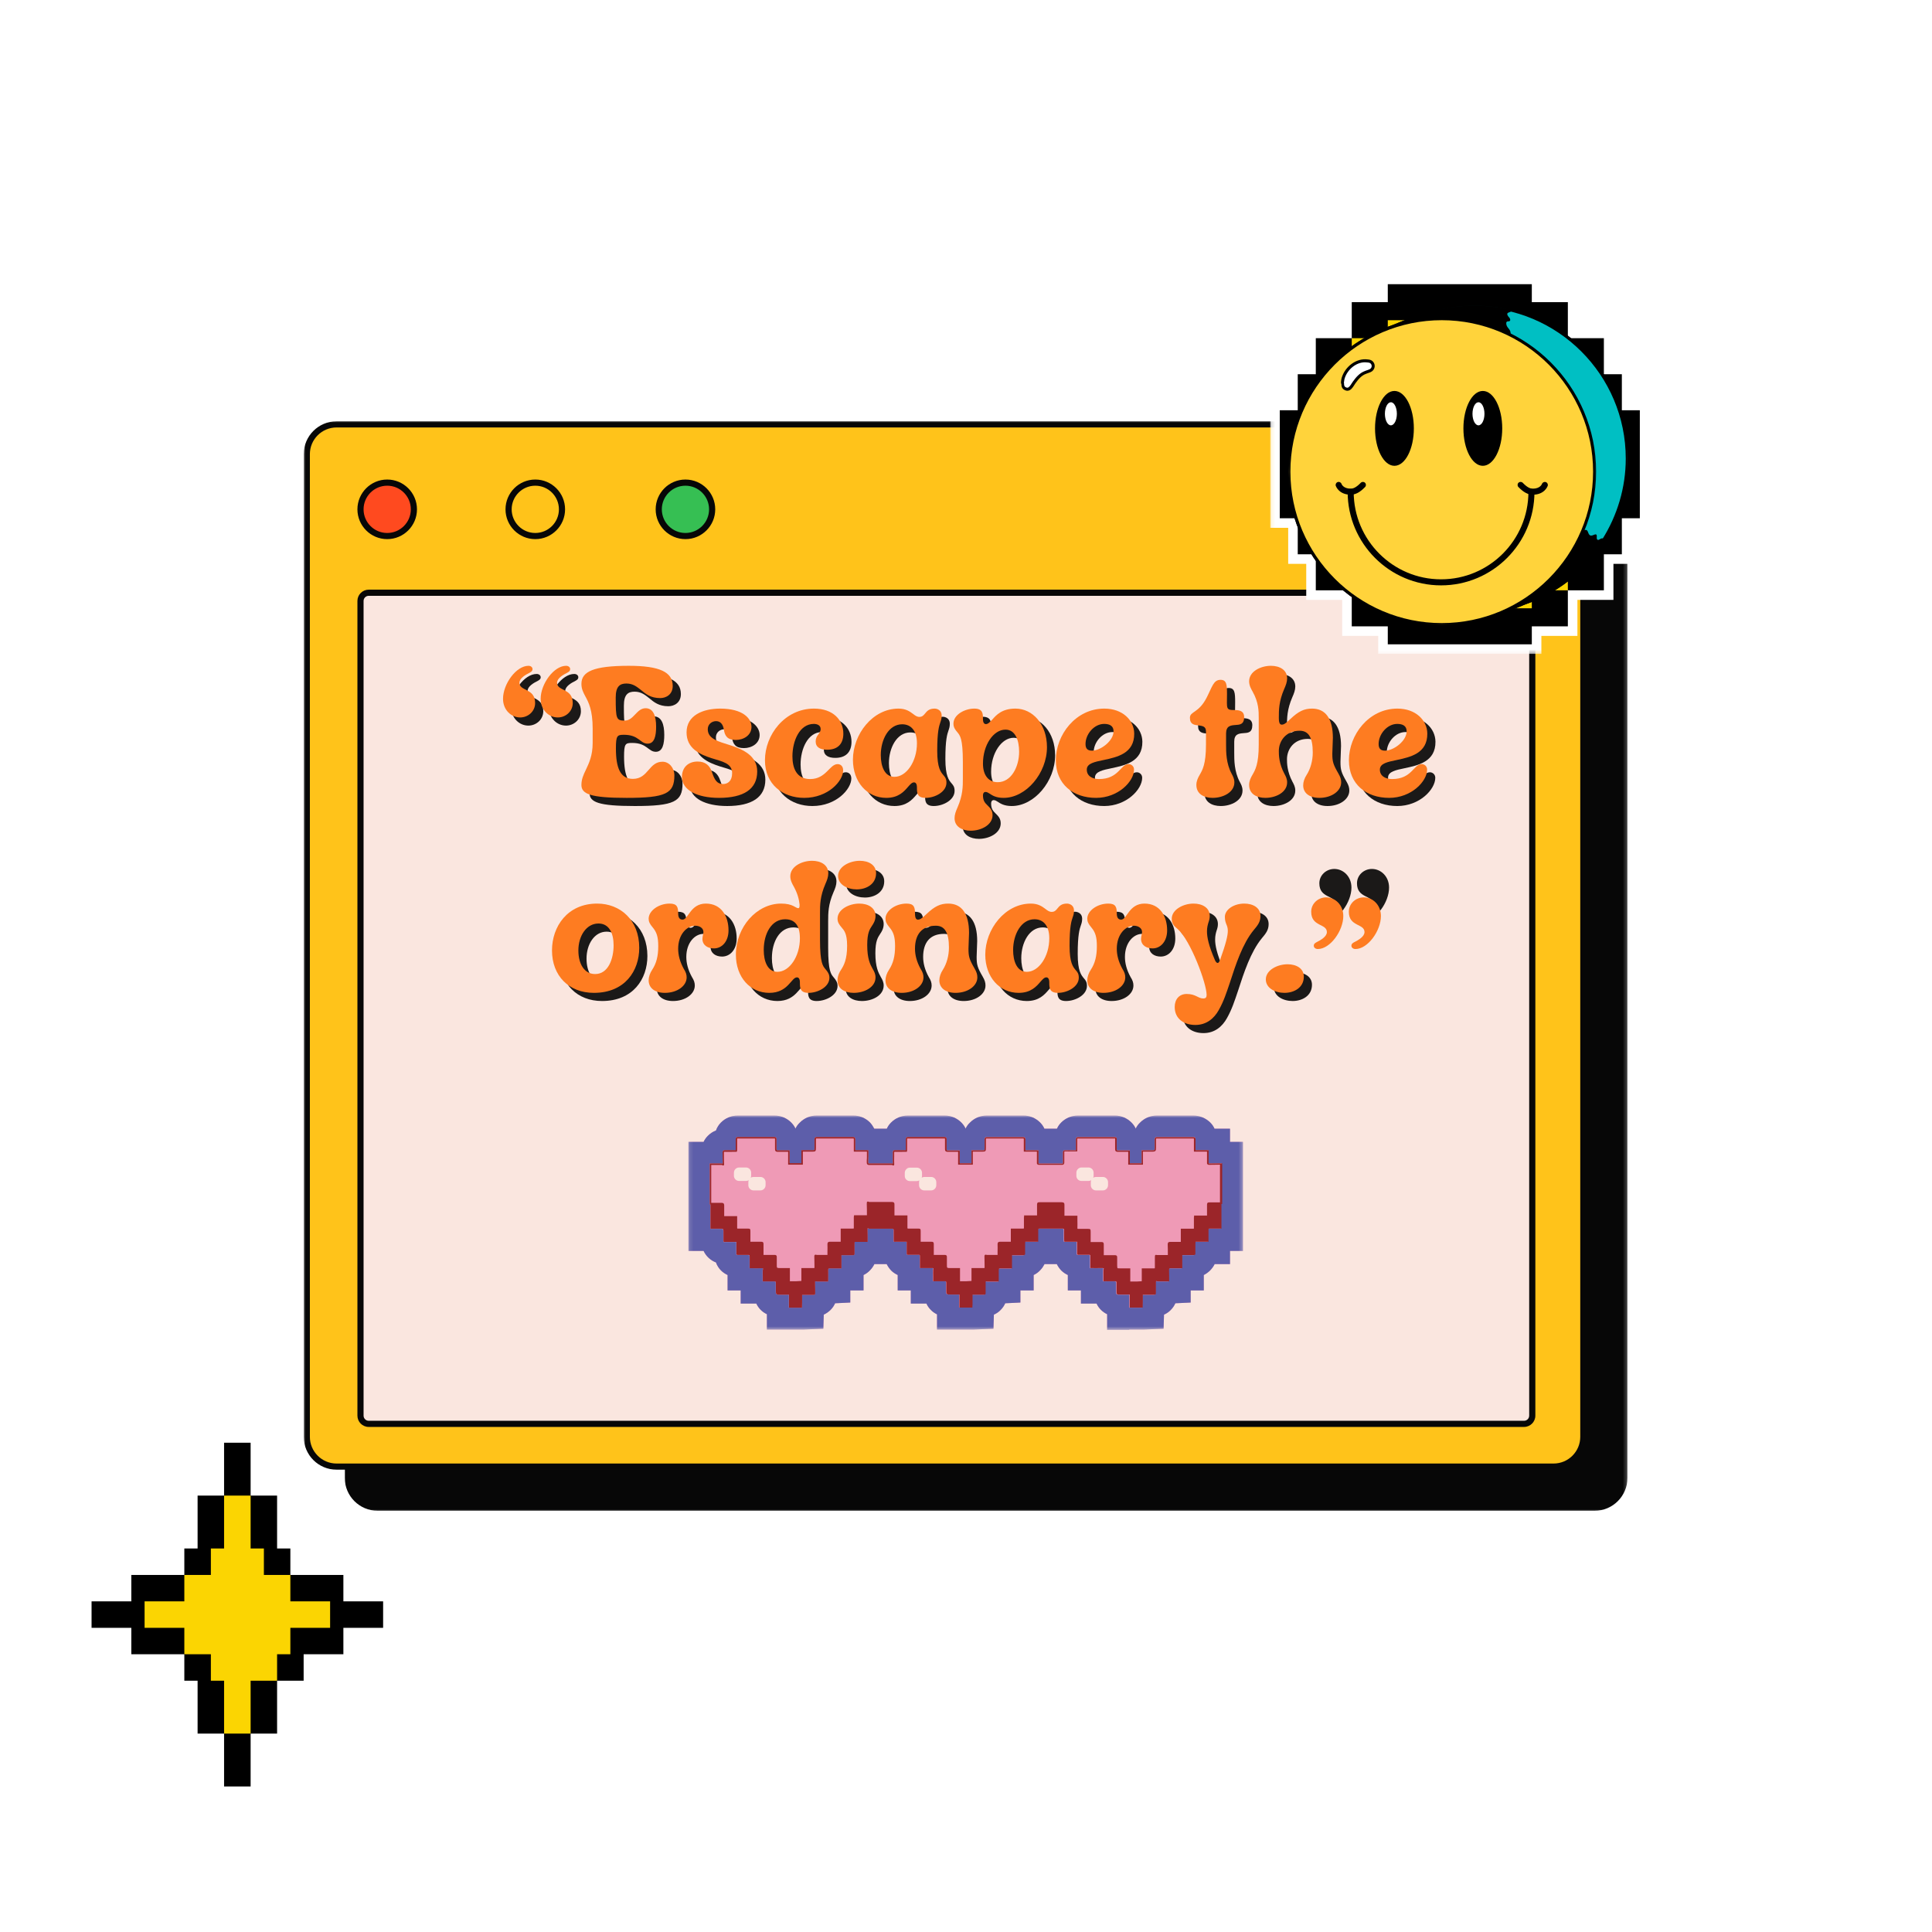 <svg width="528" height="528" viewBox="0 0 528 528" fill="none" xmlns="http://www.w3.org/2000/svg">
<path d="M580.8 -52.8H-52.8V580.8H580.8V-52.8Z" fill="white"/>
<path d="M580.8 -52.8H-52.8V580.8H580.8V-52.8Z" fill="white"/>
<path d="M580.8 -52.8H-52.8V580.8H580.8V-52.8Z" fill="white"/>
<mask id="mask0_0_1" style="mask-type:luminance" maskUnits="userSpaceOnUse" x="93" y="125" width="352" height="289">
<path d="M93.866 125.807H444.784V413.129H93.866V125.807Z" fill="white"/>
</mask>
<g mask="url(#mask0_0_1)">
<path d="M94.223 403.901V135.341C94.223 130.391 98.251 126.363 103.198 126.363H435.798C440.746 126.363 444.771 130.391 444.771 135.341V403.901C444.771 408.851 440.746 412.882 435.798 412.882H103.198C98.251 412.882 94.223 408.851 94.223 403.901Z" fill="#070707"/>
</g>
<path d="M424.579 400.815H91.98C87.503 400.815 83.847 397.153 83.847 392.675V124.117C83.847 119.638 87.503 115.979 91.98 115.979H424.579C429.056 115.979 432.712 119.643 432.712 124.117V392.675C432.712 397.153 429.056 400.815 424.579 400.815Z" fill="#FFC31A"/>
<path d="M416.516 389.128H100.765C99.53 389.128 98.522 388.117 98.522 386.882V164.236C98.522 163.001 99.53 161.993 100.765 161.993H416.516C417.748 161.993 418.759 163.001 418.759 164.236V386.882C418.759 388.117 417.748 389.128 416.516 389.128Z" fill="#FAE6DF"/>
<path d="M113.114 139.193C113.114 143.229 109.845 146.494 105.817 146.494C101.791 146.494 98.522 143.222 98.522 139.193C98.522 135.162 101.791 131.891 105.817 131.891C109.845 131.891 113.114 135.162 113.114 139.193Z" fill="#FF4A1F"/>
<path d="M153.59 139.193C153.59 143.229 150.318 146.494 146.293 146.494C142.265 146.494 138.995 143.222 138.995 139.193C138.995 135.162 142.265 131.891 146.293 131.891C150.318 131.891 153.59 135.162 153.59 139.193Z" fill="#FFC31A"/>
<path d="M194.619 139.193C194.619 143.229 191.349 146.494 187.321 146.494C183.295 146.494 180.023 143.222 180.023 139.193C180.023 135.162 183.295 131.891 187.321 131.891C191.349 131.891 194.619 135.162 194.619 139.193Z" fill="#36BF53"/>
<mask id="mask1_0_1" style="mask-type:luminance" maskUnits="userSpaceOnUse" x="83" y="114" width="352" height="289">
<path d="M83.007 114.907H434.133V402.193H83.007V114.907Z" fill="white"/>
</mask>
<g mask="url(#mask1_0_1)">
<path d="M424.58 401.655H91.98C87.032 401.655 83.007 397.627 83.007 392.675V124.117C83.007 119.167 87.032 115.136 91.98 115.136H424.58C429.527 115.136 433.555 119.167 433.555 124.117V392.675C433.555 397.627 429.527 401.655 424.58 401.655ZM91.98 116.819C87.959 116.819 84.687 120.091 84.687 124.117V392.675C84.687 396.7 87.959 399.972 91.98 399.972H424.58C428.603 399.972 431.872 396.7 431.872 392.675V124.117C431.872 120.091 428.603 116.819 424.58 116.819H91.98ZM416.516 389.97H100.765C99.064 389.97 97.679 388.583 97.679 386.882V164.236C97.679 162.535 99.064 161.15 100.765 161.15H416.516C418.214 161.15 419.599 162.535 419.599 164.236V386.882C419.599 388.583 418.214 389.97 416.516 389.97ZM100.765 162.833C99.991 162.833 99.362 163.462 99.362 164.236V386.882C99.362 387.658 99.991 388.287 100.765 388.287H416.516C417.29 388.287 417.916 387.658 417.916 386.882V164.236C417.916 163.462 417.29 162.833 416.516 162.833H100.765ZM105.817 147.341C101.33 147.341 97.679 143.688 97.679 139.198C97.679 134.707 101.33 131.053 105.817 131.053C110.306 131.053 113.957 134.707 113.957 139.198C113.957 143.688 110.306 147.341 105.817 147.341ZM105.817 132.738C102.257 132.738 99.362 135.634 99.362 139.198C99.362 142.763 102.257 145.658 105.817 145.658C109.379 145.658 112.274 142.763 112.274 139.198C112.274 135.634 109.379 132.738 105.817 132.738ZM146.292 147.341C141.803 147.341 138.152 143.688 138.152 139.198C138.152 134.707 141.803 131.053 146.292 131.053C150.779 131.053 154.43 134.707 154.43 139.198C154.43 143.688 150.779 147.341 146.292 147.341ZM146.292 132.738C142.73 132.738 139.835 135.634 139.835 139.198C139.835 142.763 142.73 145.658 146.292 145.658C149.852 145.658 152.747 142.763 152.747 139.198C152.747 135.634 149.852 132.738 146.292 132.738ZM187.326 147.341C182.839 147.341 179.188 143.688 179.188 139.198C179.188 134.707 182.839 131.053 187.326 131.053C191.815 131.053 195.467 134.707 195.467 139.198C195.467 143.688 191.815 147.341 187.326 147.341ZM187.326 132.738C183.766 132.738 180.871 135.634 180.871 139.198C180.871 142.763 183.766 145.658 187.326 145.658C190.888 145.658 193.783 142.763 193.783 139.198C193.783 135.634 190.888 132.738 187.326 132.738Z" fill="#070707"/>
</g>
<mask id="mask2_0_1" style="mask-type:luminance" maskUnits="userSpaceOnUse" x="188" y="304" width="152" height="60">
<path d="M188.136 304.809H339.691V363.476H188.136V304.809Z" fill="white"/>
</mask>
<g mask="url(#mask2_0_1)">
<path d="M336.149 312.069V308.471H331.923C331.64 307.824 331.238 307.259 330.754 306.775C329.506 305.561 327.856 304.873 326.125 304.873H316.184C314.452 304.873 312.762 305.561 311.555 306.813C311.071 307.259 310.669 307.824 310.386 308.433C310.106 307.824 309.701 307.259 309.22 306.775C308.01 305.561 306.36 304.873 304.67 304.873H294.607C292.875 304.873 291.225 305.561 290.018 306.775C289.534 307.259 289.132 307.824 288.852 308.471H285.43C285.147 307.824 284.745 307.259 284.261 306.775C283.013 305.52 281.323 304.835 279.591 304.873H269.691C267.96 304.873 266.269 305.561 265.062 306.813C264.578 307.259 264.176 307.824 263.893 308.433C263.611 307.824 263.208 307.259 262.727 306.775C261.517 305.561 259.867 304.873 258.177 304.873H248.114C246.382 304.873 244.732 305.561 243.525 306.775C243.042 307.259 242.639 307.824 242.357 308.471H238.937C238.614 307.865 238.252 307.3 237.768 306.775C236.52 305.52 234.83 304.835 233.098 304.873H223.196C221.467 304.873 219.776 305.561 218.567 306.813C218.085 307.259 217.683 307.824 217.4 308.433C217.118 307.824 216.715 307.259 216.232 306.775C215.025 305.561 213.375 304.873 211.643 304.873H201.621C199.889 304.873 198.239 305.561 197.033 306.775C196.429 307.381 195.945 308.148 195.663 308.957C194.817 309.281 194.094 309.765 193.45 310.411C192.966 310.898 192.564 311.463 192.281 312.069H188.136V341.863H192.281C192.966 343.317 194.173 344.45 195.663 345.016C195.945 345.825 196.429 346.592 197.033 347.2C197.554 347.725 198.158 348.13 198.843 348.453V352.657H202.426V356.255H206.693C207.297 357.548 208.302 358.559 209.591 359.165V363.369H219.412L225.009 363.127L225.128 359.285C225.813 358.962 226.458 358.519 227.02 357.951C227.545 357.426 227.947 356.82 228.23 356.173L232.375 355.972V352.657H235.998V348.453C236.681 348.13 237.284 347.684 237.809 347.119C238.293 346.632 238.654 346.067 238.975 345.461H242.318C242.639 346.108 243.042 346.673 243.525 347.2C244.047 347.725 244.651 348.13 245.336 348.453V352.657H248.918V356.255H253.186C253.469 356.902 253.871 357.467 254.352 357.951C254.836 358.478 255.439 358.883 256.084 359.206V363.369H265.907L271.501 363.127L271.621 359.285C272.347 358.962 272.991 358.519 273.513 357.951C274.038 357.426 274.44 356.82 274.723 356.173L278.868 355.972V352.657H282.491V348.453C283.174 348.13 283.78 347.684 284.302 347.119C284.786 346.632 285.147 346.067 285.47 345.461H288.811C289.132 346.108 289.534 346.673 290.018 347.2C290.54 347.725 291.146 348.13 291.829 348.453V352.657H295.411V356.255H299.679C300.282 357.548 301.288 358.559 302.576 359.165V363.451H308.616V363.369H312.4L317.994 363.127L318.114 359.285C318.84 358.962 319.484 358.519 320.006 357.951C320.53 357.426 320.933 356.82 321.215 356.173L325.401 355.972V352.657H328.984V348.453C330.273 347.806 331.319 346.755 331.963 345.461H336.149V341.863H339.691V312.069H336.149ZM315.782 350.353C315.782 350.312 315.782 350.312 315.782 350.353ZM315.782 350.717C315.782 350.676 315.782 350.635 315.782 350.594C315.782 350.635 315.782 350.676 315.782 350.757V350.717ZM315.782 350.554C315.782 350.513 315.782 350.513 315.782 350.472C315.782 350.472 315.782 350.513 315.782 350.554ZM315.782 350.312V350.271C315.782 350.312 315.782 350.312 315.782 350.312Z" fill="#EF9AB6"/>
<path d="M336.149 312.069V308.471H331.923C331.64 307.824 331.238 307.259 330.754 306.775C329.506 305.561 327.856 304.873 326.125 304.873H316.184C314.452 304.873 312.762 305.561 311.555 306.813C311.071 307.259 310.669 307.824 310.386 308.433C310.106 307.824 309.701 307.259 309.22 306.775C308.01 305.561 306.36 304.873 304.67 304.873H294.607C292.875 304.873 291.225 305.561 290.018 306.775C289.534 307.259 289.132 307.824 288.852 308.471H285.43C285.147 307.824 284.745 307.259 284.261 306.775C283.013 305.52 281.323 304.835 279.591 304.873H269.691C267.96 304.873 266.269 305.561 265.062 306.813C264.578 307.259 264.176 307.824 263.893 308.433C263.611 307.824 263.208 307.259 262.727 306.775C261.517 305.561 259.867 304.873 258.177 304.873H248.114C246.382 304.873 244.732 305.561 243.525 306.775C243.042 307.259 242.639 307.824 242.357 308.471H238.937C238.614 307.865 238.252 307.3 237.768 306.775C236.52 305.52 234.83 304.835 233.098 304.873H223.196C221.467 304.873 219.776 305.561 218.567 306.813C218.085 307.259 217.683 307.824 217.4 308.433C217.118 307.824 216.715 307.259 216.232 306.775C215.025 305.561 213.375 304.873 211.643 304.873H201.621C199.889 304.873 198.239 305.561 197.033 306.775C196.429 307.381 195.945 308.148 195.663 308.957C194.817 309.281 194.094 309.765 193.45 310.411C192.966 310.898 192.564 311.463 192.281 312.069H188.136V341.863H192.281C192.966 343.317 194.173 344.45 195.663 345.016C195.945 345.825 196.429 346.592 197.033 347.2C197.554 347.725 198.158 348.13 198.843 348.453V352.657H202.426V356.255H206.693C207.297 357.548 208.302 358.559 209.591 359.165V363.369H219.412L225.009 363.127L225.128 359.285C225.813 358.962 226.458 358.519 227.02 357.951C227.545 357.426 227.947 356.82 228.23 356.173L232.375 355.972V352.657H235.998V348.453C236.681 348.13 237.284 347.684 237.809 347.119C238.293 346.632 238.654 346.067 238.975 345.461H242.318C242.639 346.108 243.042 346.673 243.525 347.2C244.047 347.725 244.651 348.13 245.336 348.453V352.657H248.918V356.255H253.186C253.469 356.902 253.871 357.467 254.352 357.951C254.836 358.478 255.439 358.883 256.084 359.206V363.369H265.907L271.501 363.127L271.621 359.285C272.347 358.962 272.991 358.519 273.513 357.951C274.038 357.426 274.44 356.82 274.723 356.173L278.868 355.972V352.657H282.491V348.453C283.174 348.13 283.78 347.684 284.302 347.119C284.786 346.632 285.147 346.067 285.47 345.461H288.811C289.132 346.108 289.534 346.673 290.018 347.2C290.54 347.725 291.146 348.13 291.829 348.453V352.657H295.411V356.255H299.679C300.282 357.548 301.288 358.559 302.576 359.165V363.451H308.616V363.369H312.4L317.994 363.127L318.114 359.285C318.84 358.962 319.484 358.519 320.006 357.951C320.53 357.426 320.933 356.82 321.215 356.173L325.401 355.972V352.657H328.984V348.453C330.273 347.806 331.319 346.755 331.963 345.461H336.149V341.863H339.691V312.069H336.149ZM333.855 329.048H333.654V335.798H330.514C330.191 335.76 330.071 335.879 330.11 336.203V339.396H326.568C326.568 339.6 326.529 339.76 326.529 339.964V342.551C326.568 342.915 326.407 343.035 326.046 343.035H322.947V346.632H319.767C319.443 346.632 319.323 346.714 319.323 347.037C319.364 348.089 319.364 349.141 319.364 350.23H318.84C317.994 350.23 316.706 350.23 316.263 350.23C316.062 350.23 315.942 350.149 315.901 350.149C315.82 350.149 315.782 350.23 315.782 350.757C315.782 351.646 315.782 353.1 315.782 353.423C315.782 353.747 315.659 353.869 315.298 353.869H312.199V355.85C312.199 356.375 312.158 356.861 312.158 357.385H308.616V353.828H306.039C305.034 353.828 305.034 353.828 305.034 352.817V350.594C305.034 350.312 304.952 350.19 304.631 350.19C304.349 350.19 304.107 350.19 303.824 350.19C303.02 350.19 302.256 350.19 301.451 350.19V348.978C301.451 348.372 301.41 347.562 301.451 347.119C301.489 346.714 301.693 346.592 301.209 346.592C301.128 346.592 301.049 346.592 300.926 346.592C300.725 346.592 300.483 346.592 300.282 346.592C299.638 346.592 299.035 346.592 298.39 346.592H297.868V343.562C297.868 342.956 297.868 342.956 297.303 342.956H294.647C294.365 342.994 294.245 342.874 294.245 342.551C294.286 341.54 294.245 340.488 294.245 339.396H291.307C291.146 339.396 291.024 339.396 290.945 339.396C290.703 339.396 290.703 339.358 290.703 338.749C290.703 337.942 290.662 336.85 290.703 336.366C290.744 335.961 290.622 335.798 290.301 335.798C290.26 335.798 290.219 335.798 290.138 335.798H284.019C283.859 335.76 283.739 335.798 283.698 335.879C283.657 335.92 283.657 335.961 283.617 336.002C283.617 336.042 283.617 336.124 283.617 336.203V339.396H280.075C280.075 339.6 280.034 339.76 280.034 339.964V342.551C280.034 342.632 280.034 342.711 280.034 342.793C279.996 342.915 279.914 342.994 279.795 343.035C279.713 343.035 279.632 343.075 279.553 343.075H276.451V346.673H273.274C273.192 346.673 273.111 346.673 273.07 346.673C272.91 346.714 272.831 346.836 272.831 347.078C272.831 347.32 272.831 347.603 272.831 347.885C272.831 348.412 272.831 348.937 272.831 349.464C272.831 349.747 272.831 349.988 272.831 350.271H272.347C271.501 350.271 270.213 350.271 269.77 350.271C269.569 350.271 269.449 350.19 269.368 350.19C269.327 350.19 269.327 350.19 269.286 350.19C269.248 350.19 269.248 350.23 269.248 350.312C269.248 350.353 269.248 350.434 269.248 350.472C269.248 350.554 269.248 350.635 269.248 350.757C269.248 350.796 269.248 350.877 269.248 350.918C269.248 351.04 269.248 351.16 269.248 351.282C269.248 351.363 269.248 351.404 269.248 351.483C269.248 351.605 269.248 351.766 269.248 351.888C269.248 352.575 269.248 353.222 269.248 353.423C269.248 353.586 269.207 353.709 269.126 353.747C269.047 353.828 268.925 353.828 268.764 353.828H265.665V355.809C265.665 356.051 265.665 356.334 265.665 356.578C265.665 356.82 265.665 357.062 265.665 357.345H262.121V353.788H259.547C258.541 353.788 258.541 353.546 258.541 352.777C258.541 352.01 258.541 350.836 258.541 350.554C258.541 350.393 258.541 350.312 258.459 350.23C258.378 350.149 258.299 350.149 258.136 350.149C257.856 350.149 257.614 350.149 257.331 350.149C256.809 350.149 256.285 350.149 255.763 350.149C255.48 350.149 255.238 350.149 254.958 350.149V348.937C254.958 348.331 254.917 347.524 254.958 347.078C254.958 347.037 254.958 347.037 254.958 346.997C254.958 346.956 254.958 346.915 254.996 346.874C255.037 346.836 255.037 346.795 255.037 346.755V346.714C255.037 346.632 255.037 346.592 254.958 346.592C254.917 346.592 254.836 346.551 254.716 346.551C254.635 346.551 254.553 346.551 254.434 346.551C254.232 346.551 253.991 346.551 253.789 346.551C253.145 346.551 252.501 346.551 251.898 346.551H251.376V343.521C251.376 342.994 251.376 342.915 251.011 342.915C250.971 342.915 250.892 342.915 250.81 342.915H248.154C247.872 342.956 247.752 342.833 247.752 342.51V339.358H244.814C244.21 339.358 244.21 339.518 244.21 338.711C244.21 338.388 244.21 338.064 244.21 337.741C244.21 337.496 244.21 337.295 244.21 337.094C244.21 336.972 244.21 336.89 244.21 336.809C244.21 336.608 244.21 336.485 244.21 336.366C244.21 336.284 244.21 336.244 244.21 336.203C244.21 336.042 244.17 335.961 244.088 335.879C244.047 335.839 243.968 335.798 243.887 335.798C243.846 335.798 243.805 335.798 243.767 335.798C243.726 335.798 243.686 335.798 243.604 335.798H237.488C237.165 335.76 237.004 335.314 237.045 336.203C237.083 337.094 237.083 337.942 237.083 338.831V339.396H233.541C233.501 339.6 233.501 339.76 233.501 339.964V342.551C233.541 342.915 233.381 343.035 233.019 343.035H229.918V346.632H226.699C226.417 346.632 226.297 346.714 226.297 347.037C226.335 348.089 226.297 349.141 226.297 350.23H225.813C224.968 350.23 223.679 350.23 223.236 350.23C222.793 350.23 222.674 349.866 222.714 350.757C222.755 351.646 222.755 353.1 222.755 353.423C222.755 353.747 222.633 353.869 222.271 353.869H219.173V355.85C219.173 356.375 219.132 356.861 219.132 357.385H215.59V353.828H213.013C212.007 353.828 212.007 353.586 212.007 352.817C212.007 352.051 212.007 350.877 212.007 350.594C212.007 350.312 211.926 350.19 211.602 350.19C210.556 350.23 209.509 350.19 208.425 350.19V348.978C208.425 348.372 208.384 347.562 208.425 347.119C208.463 346.673 208.745 346.551 207.9 346.592C207.055 346.632 206.209 346.592 205.364 346.592H204.842V343.602C204.842 342.994 204.842 342.994 204.236 342.994H201.621C201.298 343.035 201.219 342.915 201.219 342.591V339.437H198.28C197.677 339.437 197.677 339.6 197.677 338.79V338.749C197.677 337.942 197.677 336.89 197.677 336.406C197.677 335.92 197.514 335.8 197.111 335.839H194.173V329.17H193.972V317.971H197.274C197.353 317.971 197.435 318.012 197.514 318.012C197.514 317.931 197.514 317.852 197.514 317.729C197.514 317.284 197.476 316.477 197.476 314.979C197.476 314.414 197.796 314.333 198.158 314.333C198.843 314.373 199.487 314.333 200.172 314.333C200.452 314.333 200.735 314.333 201.058 314.333C201.058 314.254 201.058 314.131 201.058 314.05V311.343C201.058 311.18 201.058 310.735 201.621 310.735H211.684C212.208 310.735 212.208 311.18 212.208 311.343V313.971C212.208 314.333 212.247 314.373 212.57 314.373H215.791V317.89H219.01V314.333H221.869C222.19 314.333 222.473 314.333 222.551 314.294C222.592 314.254 222.592 313.971 222.592 313.645V311.381C222.592 311.099 222.674 310.735 223.196 310.735H233.139C233.742 310.735 233.742 311.18 233.742 311.381V314.333H237.325V315.95C237.325 316.314 237.325 316.719 237.284 317.123C237.284 317.406 237.284 317.607 237.284 317.729C237.284 317.971 237.325 317.971 237.488 317.971H243.767C243.846 317.971 243.928 318.012 244.009 318.012C244.009 317.931 244.009 317.852 244.009 317.729C243.968 317.243 244.009 316.596 244.009 316.031C244.009 315.588 244.009 315.142 244.009 314.979C244.009 314.819 243.968 314.618 244.129 314.496C244.248 314.333 244.45 314.333 244.651 314.333C245.336 314.373 245.98 314.333 246.665 314.333C246.948 314.333 247.228 314.333 247.551 314.333C247.551 314.254 247.551 314.131 247.551 314.05V311.343C247.551 311.18 247.551 310.735 248.114 310.735H258.177C258.701 310.735 258.701 311.18 258.701 311.343V313.971C258.701 314.333 258.742 314.373 259.063 314.373H262.284V317.89H265.502V314.333H268.362C268.683 314.333 268.965 314.333 269.047 314.294C269.085 314.254 269.085 313.971 269.085 313.645V311.381C269.085 311.099 269.167 310.735 269.691 310.735H279.632C280.235 310.735 280.235 311.18 280.235 311.381V314.333H283.818V317.729C283.818 317.852 283.818 317.931 283.818 317.931C283.818 317.931 283.859 317.971 284.019 317.971H290.301C290.502 317.971 290.502 317.971 290.502 317.729V314.979C290.502 314.86 290.502 314.656 290.622 314.496C290.744 314.333 290.945 314.333 291.146 314.333C291.829 314.373 292.473 314.333 293.158 314.333C293.44 314.333 293.72 314.333 294.044 314.333V311.343C294.044 311.18 294.044 310.735 294.607 310.735H304.67C304.871 310.735 304.993 310.775 305.113 310.898C305.194 311.02 305.235 311.18 305.194 311.381V313.971C305.194 314.333 305.235 314.373 305.556 314.373H308.777V317.89H311.998V314.333H314.855C315.58 314.333 315.58 314.333 315.58 313.645V311.381C315.58 311.099 315.659 310.735 316.184 310.735H326.125C326.367 310.735 326.529 310.775 326.608 310.898C326.769 311.058 326.731 311.303 326.731 311.381V314.294H330.313V317.689C330.313 317.811 330.313 317.89 330.313 317.89C330.313 317.89 330.351 317.931 330.514 317.931L333.855 317.89V329.048Z" fill="#5D5EAA"/>
</g>
<path d="M330.514 317.971C330.351 317.971 330.313 317.931 330.313 317.931C330.313 317.931 330.272 317.852 330.313 317.729V314.333H326.73V311.422C326.73 311.343 326.769 311.099 326.608 310.938C326.489 310.816 326.326 310.775 326.124 310.775H316.184C315.659 310.775 315.58 311.14 315.58 311.422V313.686C315.58 314.373 315.58 314.373 314.855 314.373H311.998V317.931H308.777V314.414H305.555C305.235 314.414 305.194 314.373 305.194 314.009V311.422C305.235 311.221 305.194 311.058 305.112 310.938C305.033 310.816 304.871 310.775 304.669 310.775H294.606C294.044 310.775 294.044 311.221 294.044 311.381V314.373C293.761 314.373 293.44 314.373 293.158 314.373C292.473 314.373 291.828 314.373 291.146 314.373C290.945 314.373 290.744 314.373 290.621 314.536C290.502 314.697 290.502 314.9 290.502 315.02V317.77C290.502 318.012 290.502 318.012 290.301 318.012H284.019C283.858 318.012 283.818 317.971 283.818 317.971C283.818 317.971 283.78 317.89 283.818 317.77V314.373H280.235V311.422C280.235 311.221 280.235 310.775 279.632 310.775H269.691C269.166 310.775 269.085 311.14 269.085 311.422V313.686C269.085 314.009 269.085 314.254 269.047 314.333C269.006 314.373 268.723 314.373 268.362 314.373H265.502V317.931H262.284V314.414H259.063C258.742 314.414 258.701 314.373 258.701 314.009V311.343C258.701 311.18 258.701 310.735 258.177 310.735H248.114C247.551 310.735 247.551 311.18 247.551 311.343V314.05C247.551 314.131 247.551 314.254 247.551 314.333C247.268 314.333 246.947 314.333 246.665 314.333C245.98 314.333 245.336 314.333 244.651 314.333C244.449 314.333 244.248 314.333 244.129 314.496C244.009 314.656 244.009 314.86 244.009 314.979C244.009 315.142 244.009 315.588 244.009 316.031C244.009 316.596 243.968 317.205 244.009 317.729C244.009 317.852 244.009 317.931 244.009 318.012C243.927 317.971 243.846 317.971 243.767 317.971H237.488C237.325 317.971 237.284 317.971 237.284 317.729C237.284 317.607 237.284 317.365 237.284 317.123C237.284 316.759 237.325 316.314 237.325 315.95V314.333H233.742V311.381C233.742 311.18 233.742 310.735 233.139 310.735H223.196C222.674 310.735 222.592 311.099 222.592 311.381V313.648C222.592 313.971 222.592 314.213 222.551 314.294C222.513 314.333 222.23 314.333 221.869 314.333H219.009V317.89H215.791V314.373H212.57C212.246 314.373 212.208 314.333 212.208 313.971V311.343C212.208 311.18 212.208 310.735 211.684 310.735H201.621C201.058 310.735 201.058 311.18 201.058 311.343V314.05C201.058 314.131 201.058 314.254 201.058 314.333C200.775 314.333 200.452 314.333 200.172 314.333C199.487 314.333 198.843 314.333 198.158 314.333C197.796 314.333 197.475 314.414 197.475 314.979C197.475 316.477 197.514 317.325 197.514 317.729C197.514 317.852 197.514 317.931 197.514 318.012C197.435 317.971 197.353 317.971 197.274 317.971H193.972V329.17H194.173V335.798H197.152C197.554 335.76 197.715 335.879 197.715 336.366V336.406C197.715 336.89 197.715 337.942 197.715 338.749C197.715 339.559 197.715 339.396 198.321 339.396H201.259V342.551C201.259 342.874 201.338 342.994 201.661 342.956H204.277C204.88 342.956 204.88 342.956 204.88 343.562V346.592H205.405C206.25 346.592 207.095 346.632 207.941 346.592C208.786 346.551 208.503 346.673 208.463 347.119C208.424 347.562 208.463 348.372 208.463 348.978V350.19C209.55 350.19 210.596 350.23 211.643 350.19C211.966 350.19 212.045 350.312 212.045 350.594C212.045 350.877 212.045 352.051 212.045 352.817C212.045 353.586 212.045 353.828 213.054 353.828H215.628V357.385H219.172C219.172 356.861 219.211 356.375 219.211 355.85V353.869H222.312C222.674 353.869 222.793 353.747 222.793 353.423C222.793 353.1 222.793 351.646 222.755 350.757C222.714 349.866 222.834 350.23 223.277 350.23C223.72 350.23 225.008 350.23 225.854 350.23H226.335C226.335 349.141 226.376 348.089 226.335 347.037C226.335 346.714 226.457 346.632 226.74 346.632H229.958V343.034H233.06C233.421 343.034 233.582 342.915 233.541 342.551V339.964C233.541 339.76 233.541 339.6 233.582 339.396H237.124V338.831C237.124 337.942 237.124 337.094 237.083 336.203C237.045 335.314 237.205 335.76 237.526 335.798H243.645C243.686 335.798 243.767 335.798 243.805 335.798C243.846 335.798 243.887 335.798 243.927 335.798C244.009 335.798 244.047 335.839 244.129 335.879C244.21 335.961 244.248 336.042 244.248 336.203C244.248 336.244 244.248 336.325 244.248 336.366C244.248 336.485 244.248 336.648 244.248 336.809C244.248 336.89 244.248 337.012 244.248 337.094C244.248 337.295 244.248 337.496 244.248 337.741C244.248 338.064 244.248 338.426 244.248 338.711C244.248 339.518 244.248 339.358 244.854 339.358H247.793V342.51C247.793 342.833 247.912 342.956 248.195 342.915H250.851C250.932 342.915 250.971 342.915 251.052 342.915C251.093 342.915 251.133 342.915 251.174 342.915C251.414 342.956 251.414 343.034 251.414 343.521V346.551H251.938C252.259 346.551 252.582 346.551 252.903 346.551C253.227 346.551 253.547 346.551 253.871 346.551C254.072 346.551 254.314 346.551 254.515 346.551C254.635 346.551 254.716 346.551 254.795 346.551C254.917 346.551 254.996 346.551 255.037 346.592C255.118 346.632 255.159 346.673 255.118 346.714V346.755C255.118 346.795 255.118 346.836 255.078 346.874C255.037 346.915 255.037 346.956 255.037 346.997C255.037 347.037 255.037 347.037 255.037 347.078C254.996 347.524 255.037 348.331 255.037 348.937V350.149C255.32 350.149 255.561 350.149 255.842 350.149C256.366 350.149 256.888 350.149 257.413 350.149C257.695 350.149 257.935 350.149 258.217 350.149C258.378 350.149 258.5 350.19 258.541 350.23C258.579 350.312 258.62 350.393 258.62 350.554C258.62 350.836 258.62 352.01 258.62 352.777C258.62 353.546 258.62 353.787 259.625 353.787H262.202V357.345H265.744C265.744 357.062 265.744 356.82 265.785 356.578C265.785 356.334 265.785 356.092 265.785 355.809V353.828H268.884C269.085 353.828 269.207 353.787 269.248 353.747C269.327 353.668 269.368 353.546 269.368 353.423C269.368 353.222 269.368 352.575 269.368 351.888C269.368 351.766 269.368 351.605 269.368 351.483C269.368 351.404 269.368 351.363 269.368 351.282C269.368 351.16 269.368 351.04 269.368 350.918C269.368 350.877 269.368 350.796 269.368 350.757C269.368 350.635 269.368 350.554 269.368 350.472C269.368 350.393 269.368 350.353 269.368 350.312C269.368 350.23 269.408 350.19 269.408 350.19C269.408 350.19 269.449 350.19 269.487 350.19C269.528 350.19 269.528 350.19 269.569 350.19C269.65 350.23 269.77 350.23 269.892 350.23C270.333 350.23 271.621 350.23 272.466 350.23H272.95C272.95 349.948 272.95 349.706 272.95 349.423C272.95 348.896 272.95 348.372 272.95 347.847C272.95 347.562 272.95 347.32 272.95 347.037C272.95 346.795 273.032 346.673 273.192 346.632C273.233 346.632 273.312 346.632 273.393 346.632H276.574V343.034H279.672C279.754 343.034 279.833 343.034 279.914 342.994C280.034 342.956 280.115 342.874 280.156 342.752C280.156 342.67 280.156 342.632 280.156 342.51V339.923C280.156 339.719 280.197 339.559 280.197 339.358H283.739V336.162C283.739 336.083 283.739 336.002 283.739 335.961C283.739 335.92 283.78 335.879 283.818 335.839C283.899 335.76 283.981 335.76 284.141 335.76H290.26C290.301 335.76 290.38 335.76 290.42 335.76C290.744 335.76 290.863 335.92 290.823 336.325C290.782 336.809 290.823 337.901 290.823 338.711C290.823 339.235 290.823 339.358 290.983 339.358C291.024 339.358 291.024 339.358 291.065 339.358C291.146 339.358 291.266 339.358 291.426 339.358H294.365C294.365 340.447 294.405 341.499 294.365 342.51C294.365 342.833 294.487 342.956 294.767 342.915H297.425C297.988 342.915 297.988 342.915 297.988 343.521V346.551H298.512C299.157 346.551 299.76 346.592 300.404 346.551C300.605 346.551 300.847 346.551 301.049 346.551C301.168 346.551 301.25 346.551 301.329 346.551C301.853 346.551 301.611 346.714 301.571 347.078C301.53 347.524 301.571 348.331 301.571 348.937V350.149C302.375 350.149 303.18 350.19 303.946 350.149C304.226 350.149 304.468 350.149 304.751 350.149C305.072 350.149 305.153 350.271 305.153 350.554V352.777C305.153 353.787 305.153 353.787 306.159 353.787H308.736V357.345H312.278C312.278 356.82 312.318 356.334 312.318 355.809V353.828H315.417C315.781 353.828 315.901 353.709 315.901 353.385C315.901 353.062 315.901 351.605 315.901 350.717C315.901 350.23 315.901 350.111 316.021 350.111C316.061 350.111 316.102 350.149 316.184 350.149C316.222 350.149 316.263 350.149 316.303 350.19C316.344 350.19 316.385 350.19 316.426 350.19C316.866 350.19 318.155 350.19 319 350.19H319.524C319.524 349.1 319.524 348.048 319.484 346.997C319.484 346.673 319.603 346.592 319.927 346.592H323.107V342.994H326.206C326.568 342.994 326.73 342.874 326.69 342.51V339.923C326.69 339.719 326.73 339.559 326.73 339.358H330.272V336.162C330.232 335.839 330.351 335.719 330.675 335.76H333.814V329.048H334.015V317.931L330.514 317.971ZM194.374 325.007V318.376H197.274C197.353 318.376 197.394 318.417 197.435 318.458C197.514 318.498 197.636 318.577 197.755 318.498C197.918 318.417 197.918 318.213 197.878 317.77C197.878 317.365 197.837 316.517 197.837 315.02C197.837 314.778 197.837 314.778 198.12 314.778C198.802 314.819 199.446 314.778 200.131 314.778C200.493 314.778 200.816 314.778 201.178 314.778H201.338L201.42 314.577C201.46 314.414 201.46 314.213 201.46 314.05V311.343C201.46 311.14 201.46 311.14 201.621 311.14H211.684C211.806 311.14 211.806 311.14 211.806 311.343V313.971C211.806 314.496 211.926 314.778 212.57 314.778H215.389V318.295H219.412V314.737H221.869C222.915 314.737 222.994 314.656 222.994 313.645V311.381C222.994 311.14 222.994 311.14 223.196 311.14H233.139C233.34 311.14 233.34 311.14 233.34 311.381V314.737H236.923V315.95C236.923 316.314 236.923 316.719 236.882 317.083C236.882 317.365 236.882 317.566 236.882 317.729C236.882 318.175 237.083 318.376 237.488 318.376H243.767C243.846 318.376 243.887 318.417 243.927 318.458C244.009 318.498 244.129 318.577 244.248 318.498C244.411 318.417 244.411 318.213 244.371 317.77C244.33 317.284 244.371 316.678 244.371 316.112C244.371 315.588 244.371 315.183 244.371 315.02C244.371 314.86 244.371 314.819 244.371 314.819C244.371 314.819 244.411 314.778 244.612 314.778C245.295 314.819 245.939 314.778 246.624 314.778C246.986 314.778 247.309 314.778 247.671 314.778H247.831L247.872 314.618C247.912 314.455 247.912 314.254 247.912 314.091V311.343C247.912 311.14 247.912 311.14 248.073 311.14H258.136C258.258 311.14 258.258 311.14 258.258 311.343V313.971C258.258 314.496 258.378 314.778 259.022 314.778H261.841V318.295H265.866V314.737H268.321C269.368 314.737 269.449 314.656 269.449 313.645V311.381C269.449 311.14 269.449 311.14 269.65 311.14H279.591C279.795 311.14 279.795 311.14 279.795 311.381V314.737H283.377V317.689C283.336 317.89 283.377 318.053 283.497 318.175C283.617 318.335 283.858 318.335 283.981 318.335H290.26C290.782 318.335 290.863 317.971 290.863 317.689V314.9C290.863 314.737 290.863 314.697 290.863 314.697C290.863 314.697 290.904 314.656 291.105 314.656C291.79 314.697 292.432 314.656 293.117 314.656C293.481 314.656 293.843 314.656 294.204 314.656H294.405V311.343C294.405 311.14 294.405 311.14 294.566 311.14H304.631C304.71 311.14 304.751 311.14 304.751 311.18C304.751 311.18 304.792 311.221 304.751 311.343V313.971C304.751 314.496 304.871 314.778 305.515 314.778H308.333V318.295H312.359V314.737H314.814C315.82 314.737 315.942 314.536 315.942 313.645V311.381C315.942 311.14 315.942 311.14 316.143 311.14H326.086C326.247 311.14 326.287 311.18 326.287 311.18C326.287 311.18 326.326 311.221 326.287 311.381V314.737H329.87V317.689C329.829 317.89 329.87 318.053 329.99 318.175C330.109 318.335 330.351 318.335 330.474 318.335L333.412 318.295V328.605H330.474C330.232 328.605 330.071 328.643 329.99 328.765C329.908 328.887 329.87 329.007 329.87 329.211V332.203H326.326V332.404C326.326 332.526 326.326 332.646 326.287 332.727C326.287 332.809 326.287 332.887 326.287 332.969V335.556C326.287 335.719 326.287 335.76 326.287 335.76C326.287 335.76 326.206 335.798 326.005 335.798H322.705V339.396H319.766C319.323 339.396 319.122 339.6 319.122 340.043C319.163 340.975 319.163 341.945 319.163 342.994H316.263C316.184 342.994 316.102 342.994 316.061 342.956C315.983 342.956 315.86 342.915 315.741 342.994C315.618 343.116 315.618 343.279 315.618 343.763V346.39C315.618 346.632 315.618 346.632 315.338 346.632H312.036V348.855C312.036 349.1 312.036 349.342 312.036 349.584C312.036 349.787 312.036 349.948 312.036 350.149L310.668 350.23H308.896V346.632H306.118C305.716 346.632 305.436 346.632 305.395 346.551C305.354 346.472 305.314 346.189 305.314 345.825V343.64C305.314 343.48 305.314 343.279 305.153 343.157C304.993 343.034 304.832 343.034 304.71 343.034H301.652V342.024C301.652 341.822 301.652 341.581 301.652 341.336C301.652 340.893 301.652 340.447 301.652 340.165C301.652 340.004 301.652 339.76 301.53 339.6C301.369 339.437 301.168 339.437 300.926 339.437H298.069V336.608C298.069 335.92 297.988 335.839 297.303 335.839H294.647C294.487 335.839 294.446 335.798 294.446 335.637C294.487 334.95 294.446 334.262 294.446 333.534C294.446 333.173 294.446 332.809 294.446 332.444V332.241H291.306C291.184 332.241 291.065 332.241 290.983 332.241C290.945 332.241 290.945 332.241 290.904 332.241C290.904 332.162 290.904 331.999 290.904 331.798C290.904 331.515 290.904 331.232 290.904 330.909C290.904 330.3 290.904 329.694 290.904 329.371C290.904 329.17 290.904 328.928 290.782 328.765C290.621 328.605 290.38 328.564 290.138 328.564H284.019C283.78 328.564 283.617 328.605 283.538 328.724C283.456 328.847 283.415 328.966 283.415 329.17V332.162H279.874V332.363C279.874 332.485 279.874 332.605 279.833 332.686C279.833 332.768 279.833 332.849 279.833 332.928V335.515C279.833 335.678 279.833 335.719 279.833 335.719C279.833 335.719 279.754 335.76 279.553 335.76H276.25V339.358H273.274C272.83 339.358 272.629 339.559 272.629 340.004C272.668 340.651 272.629 341.336 272.629 342.064C272.629 342.347 272.629 342.67 272.629 342.956H269.77C269.691 342.956 269.609 342.956 269.528 342.915C269.408 342.874 269.286 342.874 269.166 342.956C269.047 343.075 269.006 343.279 269.047 343.681C269.047 344.086 269.085 344.814 269.085 346.309C269.085 346.551 269.085 346.551 268.805 346.551H265.502V348.776C265.502 349.018 265.502 349.26 265.502 349.502C265.502 349.706 265.502 349.866 265.502 350.07L264.135 350.149H262.363V346.551H259.587C258.78 346.551 258.78 346.472 258.78 345.744V343.562C258.78 343.399 258.78 343.197 258.62 343.075C258.459 342.956 258.299 342.956 258.177 342.956H255.197V341.945C255.197 341.741 255.197 341.499 255.197 341.257C255.197 340.812 255.197 340.366 255.197 340.083C255.197 339.923 255.197 339.681 255.078 339.518C254.917 339.358 254.716 339.358 254.474 339.358H251.615V336.526C251.615 335.839 251.536 335.76 250.851 335.76H248.195C248.032 335.76 247.994 335.719 247.994 335.556V332.162H244.854C244.732 332.162 244.612 332.162 244.531 332.162C244.49 332.162 244.49 332.162 244.449 332.162C244.449 332.08 244.449 331.917 244.449 331.716C244.449 331.434 244.449 331.151 244.449 330.828C244.449 330.222 244.449 329.613 244.449 329.29C244.449 329.088 244.449 328.847 244.33 328.684C244.169 328.523 243.927 328.482 243.686 328.482H237.567C237.526 328.482 237.447 328.442 237.406 328.442C237.325 328.401 237.205 328.319 237.045 328.401C236.882 328.482 236.882 328.684 236.882 329.129C236.923 330.018 236.923 330.909 236.923 331.798V332.121H233.421L233.381 332.281C233.34 332.485 233.34 332.686 233.34 332.887V335.515C233.34 335.678 233.34 335.719 233.34 335.719C233.34 335.719 233.261 335.76 233.06 335.76H229.757V339.358H226.74C226.335 339.358 226.134 339.559 226.134 340.004C226.175 340.651 226.134 341.336 226.134 342.064C226.134 342.347 226.134 342.67 226.134 342.956H223.277C223.196 342.956 223.117 342.956 223.035 342.915C222.915 342.874 222.793 342.874 222.674 342.956C222.551 343.075 222.513 343.279 222.551 343.681C222.551 344.086 222.592 344.855 222.592 346.309C222.592 346.551 222.592 346.551 222.312 346.551H219.009V348.776C219.009 349.018 219.009 349.26 219.009 349.502C219.009 349.706 219.009 349.866 219.009 350.07L217.642 350.149H215.87V346.551H213.092C212.287 346.551 212.287 346.472 212.287 345.744V343.562C212.287 343.399 212.287 343.197 212.127 343.075C211.966 342.956 211.806 342.956 211.684 342.956H208.664V341.945C208.664 341.741 208.664 341.499 208.664 341.257C208.664 340.812 208.664 340.366 208.664 340.083C208.664 339.923 208.664 339.681 208.544 339.518C208.384 339.358 208.183 339.358 207.941 339.358H205.081V336.526C205.081 335.839 205.002 335.76 204.277 335.76H201.661C201.46 335.76 201.46 335.76 201.46 335.556V332.363H198.321C198.199 332.363 198.079 332.363 197.997 332.363C197.957 332.363 197.957 332.363 197.918 332.363C197.918 332.281 197.918 332.121 197.918 331.917V329.493C197.918 328.847 197.636 328.724 197.152 328.724H194.374V325.007Z" fill="#9B2529"/>
<path d="M209.229 323.066V323.914C209.229 324.683 208.585 325.33 207.818 325.33H205.927C205.163 325.33 204.518 324.683 204.518 323.914V323.066C204.518 322.863 204.559 322.702 204.641 322.539C204.439 322.662 204.157 322.743 203.874 322.743H201.982C201.218 322.743 200.615 322.134 200.574 321.409C200.574 321.368 200.574 321.368 200.574 321.327V320.479C200.574 319.952 200.857 319.509 201.259 319.265C201.46 319.145 201.702 319.064 201.982 319.064H203.874C204.641 319.064 205.285 319.71 205.285 320.479V321.327C205.285 321.528 205.244 321.691 205.163 321.852C205.364 321.732 205.646 321.651 205.927 321.651H207.818C208.585 321.651 209.229 322.297 209.229 323.066ZM254.474 321.651H252.582C252.34 321.651 252.099 321.732 251.897 321.852C251.938 321.691 251.979 321.528 251.979 321.368V320.518C251.979 319.751 251.335 319.104 250.568 319.104H248.676C248.315 319.104 247.994 319.224 247.752 319.469C247.469 319.71 247.268 320.115 247.268 320.518V321.368C247.268 321.409 247.268 321.409 247.268 321.45C247.309 322.216 247.912 322.781 248.676 322.781H250.568C250.81 322.781 251.052 322.702 251.253 322.58C251.212 322.743 251.174 322.903 251.174 323.066V323.914C251.174 324.683 251.816 325.33 252.582 325.33H254.474C255.238 325.33 255.882 324.683 255.882 323.914V323.066C255.882 322.297 255.238 321.651 254.474 321.651ZM301.41 321.651H299.518C299.236 321.651 298.994 321.732 298.752 321.852C298.833 321.691 298.874 321.528 298.874 321.327V320.479C298.874 319.71 298.23 319.064 297.466 319.064H295.574C294.968 319.064 294.446 319.469 294.245 319.993C294.204 320.156 294.163 320.316 294.163 320.479V321.327C294.163 321.368 294.163 321.368 294.163 321.409C294.204 322.175 294.808 322.743 295.574 322.743H297.466C297.746 322.743 297.988 322.662 298.23 322.539C298.148 322.702 298.11 322.863 298.11 323.066V323.914C298.11 324.683 298.752 325.33 299.518 325.33H301.41C302.174 325.33 302.818 324.683 302.818 323.914V323.066C302.818 322.297 302.174 321.651 301.41 321.651Z" fill="#FAE6DF"/>
<mask id="mask3_0_1" style="mask-type:luminance" maskUnits="userSpaceOnUse" x="347" y="75" width="104" height="104">
<path d="M347.129 75.055H450.773V178.699H347.129V75.055Z" fill="white"/>
</mask>
<g mask="url(#mask3_0_1)">
<path d="M376.658 178.699V173.785H366.811V163.941H356.985V154.094H352.053V144.248H347.139V109.506H352.053V99.659H356.985V89.813H366.811V79.966H376.658V75.055H421.246V79.966H431.093V89.813H440.937V99.659H445.851V109.506H450.763V144.248H445.851V154.094H440.937V163.941H431.093V173.785H421.246V178.699H376.658Z" fill="white"/>
</g>
<path d="M434.928 99.741L428.481 92.425L421.702 88.693L418.654 82.579H379.271L378.046 89.772L369.445 92.425L366.916 100.902H361.982L362.066 111.454H357.131V141.635L362.376 144.288L362.667 153.679L367.953 154.695L369.445 161.328L375.146 164.954L381.591 169.494L384.223 173.454H413.699L417.618 168.687L428.44 161.308L434.783 153.804L439.756 143.542L441.808 131.789V121.942L440.481 110.272L434.928 99.741Z" fill="#FBD502"/>
<path d="M448.151 112.119V141.635H443.239V151.482H438.327V161.328H428.481V151.482H433.393V141.635H438.327V112.119H433.393V102.272H428.481V92.425H438.327V102.272H443.239V112.119H448.151ZM379.271 92.425V87.511H418.634V92.425H428.481V82.579H418.634V77.667H379.271V82.579H369.425V92.425H379.271ZM364.51 151.482V141.635H359.598V112.119H364.51V102.272H369.425V92.425H359.598V102.272H354.664V112.119H349.752V141.635H354.664V151.482H359.598V161.328H369.425V151.482H364.51ZM418.634 161.328V166.24H379.271V161.328H369.425V171.175H379.271V176.087H418.634V171.175H428.481V161.328H418.634Z" fill="black"/>
<path d="M389.115 122.171H384.183V102.499H394.029V122.171H389.115ZM413.722 122.171V102.499H403.876V122.171H413.722ZM379.271 131.809H374.356V141.635H384.183V131.809H379.271ZM418.634 131.809H413.722V141.635H423.569V131.809H418.634ZM403.876 141.635H384.183V151.482H413.722V141.635H403.876Z" fill="#F6474B"/>
<mask id="mask4_0_1" style="mask-type:luminance" maskUnits="userSpaceOnUse" x="23" y="392" width="84" height="99">
<path d="M23.064 392.366H106.664V490.144H23.064V392.366Z" fill="white"/>
</mask>
<g mask="url(#mask4_0_1)">
<path d="M59.316 490.144V475.691H52.082V461.241H48.453V454.005H33.965V446.788H23.102V435.72H33.965V428.506H48.453V421.269H52.082V406.817H59.316V392.366H70.413V406.817H77.647V421.269H81.275V428.506H95.764V435.72H106.626V446.788H95.764V454.005H84.901V461.241H77.647V475.691H70.413V490.144H59.316Z" fill="white"/>
</g>
<path d="M101.078 437.637H93.844V430.421H79.353V423.187H75.727V408.734H68.493V394.284H61.239V408.734H54.002V423.187H50.376V430.421H35.888V437.637H25.025V444.874H35.888V452.09H50.376V459.324H54.002V473.777H61.239V488.227H68.493V473.777H75.727V459.324H82.982V452.09H93.844V444.874H104.704V437.637H101.078Z" fill="black"/>
<path d="M86.607 437.637H79.353V430.421H72.119V423.187H68.493V408.734H61.239V423.187H57.631V430.421H50.376V437.637H39.514V444.874H50.376V452.09H57.631V459.324H61.239V473.777H68.493V459.324H75.727V452.09H79.353V444.874H90.216V437.637H86.607Z" fill="#FBD502"/>
<mask id="mask5_0_1" style="mask-type:luminance" maskUnits="userSpaceOnUse" x="361" y="83" width="85" height="86">
<path d="M361.126 83.437H445.169V168.178H361.126V83.437Z" fill="white"/>
</mask>
<g mask="url(#mask5_0_1)">
<path d="M444.721 125.321C444.721 102.236 426.016 83.521 402.947 83.521C396.914 83.521 391.19 84.809 386.014 87.109L386.019 87.094C383.22 88.216 376.575 90.877 376.458 90.954C376.458 90.954 361.167 111.586 361.167 125.321C361.167 135.124 364.541 144.141 370.191 151.27C377.843 160.928 408.979 167.941 408.979 167.941L412.699 166.423L416.758 164.771C418.061 164.315 419.337 163.796 420.577 163.218L420.809 163.123L420.796 163.118C434.938 156.419 444.721 142.015 444.721 125.321Z" fill="#00BFC3"/>
</g>
<mask id="mask6_0_1" style="mask-type:luminance" maskUnits="userSpaceOnUse" x="360" y="83" width="86" height="86">
<path d="M360.474 83.109H445.169V168.83H360.474V83.109Z" fill="white"/>
</mask>
<g mask="url(#mask6_0_1)">
<path d="M408.978 168.353C408.948 168.353 408.917 168.348 408.889 168.343C407.611 168.056 377.521 161.188 369.867 151.525C363.906 144.003 360.754 134.944 360.754 125.321C360.754 111.607 375.497 91.555 376.123 90.709C376.154 90.668 376.187 90.635 376.23 90.61C376.314 90.551 376.78 90.353 384.883 87.104L385.863 86.712C385.893 86.699 385.922 86.691 385.95 86.686C391.332 84.313 397.049 83.109 402.946 83.109C426.209 83.109 445.136 102.045 445.136 125.321C445.136 141.523 435.689 156.48 421.058 163.449C421.03 163.472 420.997 163.493 420.961 163.505L420.732 163.6C419.494 164.178 418.198 164.705 416.892 165.16L409.134 168.323C409.083 168.343 409.032 168.353 408.978 168.353ZM376.724 91.285C375.662 92.744 361.579 112.322 361.579 125.321C361.579 134.755 364.67 143.639 370.514 151.013C377.745 160.139 406.778 167.007 408.943 167.508L416.602 164.389C417.9 163.933 419.171 163.416 420.403 162.843L420.561 162.777C420.579 162.764 420.597 162.754 420.617 162.744C435.009 155.928 444.308 141.238 444.308 125.321C444.308 102.501 425.753 83.934 402.946 83.934C397.125 83.934 391.485 85.13 386.181 87.488C386.143 87.504 386.105 87.514 386.067 87.519L385.188 87.87C382.443 88.97 377.45 90.974 376.724 91.285Z" fill="black"/>
</g>
<path d="M410.4 94.832C411.93 93.579 413.735 91.514 412.365 89.882C412.057 89.515 411.749 89.136 411.668 88.652C411.635 88.443 411.612 88.155 411.752 87.977C411.976 87.692 412.503 87.959 412.684 87.628C412.847 87.33 412.6 86.915 412.396 86.709C412.095 86.403 411.627 85.729 412.172 85.461C412.623 85.24 412.987 85.298 413.109 84.766C410.033 84.043 406.244 83.521 402.947 83.521C396.914 83.521 391.19 84.809 386.019 87.094C383.22 88.214 376.575 90.877 376.457 90.954C376.457 90.954 375.299 92.52 373.626 95.063C378.105 93.385 383.335 93.021 387.366 93.627C388.924 93.862 391.285 94.452 392.293 95.797C395.621 94.592 399.204 93.928 402.947 93.928C405.516 93.928 408.009 94.249 410.4 94.832Z" fill="black"/>
<path d="M438.259 147.229C438.249 147.245 437.928 147.117 437.884 147.117C437.581 147.097 437.238 147.377 436.978 147.502C436.639 147.675 436.339 147.392 436.377 147.033C436.586 145.012 435.32 146.763 434.539 146.297C433.754 145.831 434.236 144.25 432.662 145.032C432.402 145.159 432.028 144.999 432.046 144.673C432.188 142.073 430.582 141.831 428.98 142.45C425.408 148.006 420.195 152.218 414.201 154.606C411.981 158.718 409.906 162.922 407.561 166.961C408.23 166.879 408.895 166.785 409.557 166.673C409.557 166.673 409.804 166.642 409.791 166.635C421.507 164.575 431.967 157.549 438.259 147.229Z" fill="black"/>
<path d="M394.019 87.096C370.947 87.096 352.239 105.811 352.239 128.896C352.239 151.981 370.947 170.696 394.019 170.696C417.088 170.696 435.796 151.981 435.796 128.896C435.796 105.811 417.088 87.096 394.019 87.096Z" fill="#FFD33B"/>
<mask id="mask7_0_1" style="mask-type:luminance" maskUnits="userSpaceOnUse" x="351" y="86" width="86" height="86">
<path d="M351.791 86.044H436.741V171.109H351.791V86.044Z" fill="white"/>
</mask>
<g mask="url(#mask7_0_1)">
<path d="M394.018 171.109C370.753 171.109 351.826 152.172 351.826 128.896C351.826 105.62 370.753 86.683 394.018 86.683C417.281 86.683 436.208 105.62 436.208 128.896C436.208 152.172 417.281 171.109 394.018 171.109ZM394.018 87.508C371.209 87.508 352.654 106.076 352.654 128.896C352.654 151.718 371.209 170.284 394.018 170.284C416.825 170.284 435.38 151.718 435.38 128.896C435.383 106.076 416.825 87.508 394.018 87.508Z" fill="black"/>
</g>
<path d="M386.393 117.074C386.393 122.724 384.02 127.302 381.089 127.302C378.161 127.302 375.785 122.724 375.785 117.074C375.785 111.423 378.161 106.843 381.089 106.843C384.02 106.843 386.393 111.423 386.393 117.074Z" fill="black"/>
<path d="M381.753 113.086C381.753 114.828 381.02 116.241 380.116 116.241C379.215 116.241 378.481 114.828 378.481 113.086C378.481 111.342 379.215 109.931 380.116 109.931C381.02 109.931 381.753 111.344 381.753 113.086Z" fill="white"/>
<path d="M410.547 117.074C410.547 122.724 408.174 127.302 405.243 127.302C402.313 127.302 399.939 122.724 399.939 117.074C399.939 111.423 402.313 106.845 405.243 106.845C408.174 106.845 410.547 111.423 410.547 117.074Z" fill="black"/>
<path d="M405.691 113.086C405.691 114.828 404.958 116.241 404.056 116.241C403.152 116.241 402.419 114.828 402.419 113.086C402.419 111.342 403.152 109.931 404.056 109.931C404.958 109.931 405.691 111.344 405.691 113.086Z" fill="white"/>
<path d="M366.57 104.867C366.57 104.867 366.652 104.724 366.677 104.48C366.708 104.217 366.825 103.805 366.96 103.359C367.805 100.586 370.662 98.234 373.659 98.638C373.947 98.669 374.115 98.695 374.115 98.695C374.859 98.812 375.37 99.512 375.248 100.258C375.172 100.744 374.846 101.129 374.423 101.307L374.196 101.401C374.196 101.401 374.084 101.447 373.896 101.513C373.702 101.567 373.448 101.676 373.155 101.786C371.808 102.29 370.889 103.395 370.077 104.531C369.448 105.414 368.607 106.99 367.278 106.119C366.858 105.85 366.57 105.389 366.57 104.923V104.867Z" fill="white"/>
<path d="M368.228 106.787C367.917 106.787 367.594 106.68 367.268 106.466C366.634 106.056 366.593 105.333 366.588 104.991C366.522 104.869 366.456 104.678 366.481 104.436L366.502 104.238C366.524 103.978 366.558 103.622 366.675 103.237C367.632 100.097 370.744 97.819 373.769 98.231C374.061 98.259 374.214 98.287 374.214 98.287C374.673 98.361 375.083 98.61 375.358 98.992C375.635 99.377 375.747 99.85 375.668 100.324C375.574 100.925 375.161 101.447 374.591 101.686L374.357 101.783C374.357 101.783 374.235 101.834 374.033 101.905C373.886 101.946 373.741 102.002 373.578 102.066L373.3 102.173C372.131 102.611 371.301 103.53 370.415 104.77C370.316 104.91 370.217 105.068 370.115 105.231C369.677 105.923 369.132 106.787 368.228 106.787ZM373.033 99.008C370.637 99.008 368.241 100.93 367.464 103.479C367.372 103.779 367.344 104.075 367.324 104.312L367.253 104.531L367.316 104.65V104.867C367.316 105.394 367.451 105.633 367.67 105.773C367.861 105.898 368.055 105.962 368.202 105.962C368.651 105.962 369.055 105.338 369.404 104.788C369.514 104.615 369.628 104.444 369.735 104.291C370.578 103.11 371.561 101.941 373.01 101.399L373.275 101.297C373.473 101.22 373.649 101.154 373.792 101.116C373.932 101.065 374.033 101.022 374.041 101.019L374.275 100.922C374.581 100.795 374.805 100.515 374.856 100.192C374.897 99.934 374.838 99.682 374.69 99.476C374.543 99.275 374.326 99.14 374.079 99.102C374.064 99.099 373.929 99.076 373.672 99.051C373.448 99.02 373.239 99.008 373.033 99.008Z" fill="black"/>
<path d="M393.828 159.976C379.752 159.976 368.302 148.518 368.302 134.434C368.302 133.978 368.671 133.609 369.127 133.609C369.585 133.609 369.954 133.978 369.954 134.434C369.954 147.606 380.664 158.324 393.828 158.324C406.993 158.324 417.705 147.606 417.705 134.437C417.705 133.978 418.074 133.609 418.53 133.609C418.986 133.609 419.355 133.978 419.355 134.437C419.355 148.518 407.904 159.976 393.828 159.976Z" fill="black"/>
<path d="M369.126 135.198C365.921 135.198 365.098 132.891 365.065 132.792C364.917 132.362 365.149 131.891 365.579 131.745C366.007 131.595 366.473 131.824 366.623 132.25C366.677 132.392 367.181 133.546 369.129 133.546C369.689 133.546 370.509 133.365 371.879 131.952C372.197 131.623 372.719 131.616 373.045 131.934C373.374 132.25 373.381 132.774 373.063 133.1C371.66 134.551 370.445 135.198 369.126 135.198Z" fill="black"/>
<path d="M418.909 135.198C417.592 135.198 416.378 134.551 414.972 133.103C414.654 132.774 414.664 132.25 414.99 131.934C415.318 131.616 415.838 131.623 416.159 131.952C417.521 133.357 418.313 133.546 418.909 133.546C420.864 133.546 421.363 132.382 421.412 132.247C421.572 131.827 422.046 131.605 422.466 131.756C422.891 131.908 423.115 132.367 422.973 132.792C422.937 132.889 422.117 135.198 418.909 135.198Z" fill="black"/>
<mask id="mask8_0_1" style="mask-type:luminance" maskUnits="userSpaceOnUse" x="361" y="83" width="85" height="86">
<path d="M361.126 83.437H445.169V168.178H361.126V83.437Z" fill="white"/>
</mask>
<g mask="url(#mask8_0_1)">
<path d="M444.721 125.321C444.721 102.236 426.016 83.521 402.947 83.521C396.914 83.521 391.19 84.809 386.014 87.109L386.019 87.094C383.22 88.216 376.575 90.877 376.458 90.954C376.458 90.954 361.167 111.586 361.167 125.321C361.167 135.124 364.541 144.141 370.191 151.27C377.843 160.928 408.979 167.941 408.979 167.941L412.699 166.423L416.758 164.771C418.061 164.315 419.337 163.796 420.577 163.218L420.809 163.123L420.796 163.118C434.938 156.419 444.721 142.015 444.721 125.321Z" fill="#00BFC3"/>
</g>
<mask id="mask9_0_1" style="mask-type:luminance" maskUnits="userSpaceOnUse" x="360" y="83" width="86" height="86">
<path d="M360.474 83.109H445.169V168.83H360.474V83.109Z" fill="white"/>
</mask>
<g mask="url(#mask9_0_1)">
<path d="M408.978 168.353C408.948 168.353 408.917 168.348 408.889 168.343C407.611 168.056 377.521 161.188 369.867 151.525C363.906 144.003 360.754 134.944 360.754 125.321C360.754 111.607 375.497 91.555 376.123 90.709C376.154 90.668 376.187 90.635 376.23 90.61C376.314 90.551 376.78 90.353 384.883 87.104L385.863 86.712C385.893 86.699 385.922 86.691 385.95 86.686C391.332 84.313 397.049 83.109 402.946 83.109C426.209 83.109 445.136 102.045 445.136 125.321C445.136 141.523 435.689 156.48 421.058 163.449C421.03 163.472 420.997 163.493 420.961 163.505L420.732 163.6C419.494 164.178 418.198 164.705 416.892 165.16L409.134 168.323C409.083 168.343 409.032 168.353 408.978 168.353ZM376.724 91.285C375.662 92.744 361.579 112.322 361.579 125.321C361.579 134.755 364.67 143.639 370.514 151.013C377.745 160.139 406.778 167.007 408.943 167.508L416.602 164.389C417.9 163.933 419.171 163.416 420.403 162.843L420.561 162.777C420.579 162.764 420.597 162.754 420.617 162.744C435.009 155.928 444.308 141.238 444.308 125.321C444.308 102.501 425.753 83.934 402.946 83.934C397.125 83.934 391.485 85.13 386.181 87.488C386.143 87.504 386.105 87.514 386.067 87.519L385.188 87.87C382.443 88.97 377.45 90.974 376.724 91.285Z" fill="black"/>
</g>
<path d="M410.4 94.832C411.93 93.579 413.735 91.514 412.365 89.882C412.057 89.515 411.749 89.136 411.668 88.652C411.635 88.443 411.612 88.155 411.752 87.977C411.976 87.692 412.503 87.959 412.684 87.628C412.847 87.33 412.6 86.915 412.396 86.709C412.095 86.403 411.627 85.729 412.172 85.461C412.623 85.24 412.987 85.298 413.109 84.766C410.033 84.043 406.244 83.521 402.947 83.521C396.914 83.521 391.19 84.809 386.019 87.094C383.22 88.214 376.575 90.877 376.457 90.954C376.457 90.954 375.299 92.52 373.626 95.063C378.105 93.385 383.335 93.021 387.366 93.627C388.924 93.862 391.285 94.452 392.293 95.797C395.621 94.592 399.204 93.928 402.947 93.928C405.516 93.928 408.009 94.249 410.4 94.832Z" fill="black"/>
<path d="M438.259 147.229C438.249 147.245 437.928 147.117 437.884 147.117C437.581 147.097 437.238 147.377 436.978 147.502C436.639 147.675 436.339 147.392 436.377 147.033C436.586 145.012 435.32 146.763 434.539 146.297C433.754 145.831 434.236 144.25 432.662 145.032C432.402 145.159 432.028 144.999 432.046 144.673C432.188 142.073 430.582 141.831 428.98 142.45C425.408 148.006 420.195 152.218 414.201 154.606C411.981 158.718 409.906 162.922 407.561 166.961C408.23 166.879 408.895 166.785 409.557 166.673C409.557 166.673 409.804 166.642 409.791 166.635C421.507 164.575 431.967 157.549 438.259 147.229Z" fill="black"/>
<path d="M394.019 87.096C370.947 87.096 352.239 105.811 352.239 128.896C352.239 151.981 370.947 170.696 394.019 170.696C417.088 170.696 435.796 151.981 435.796 128.896C435.796 105.811 417.088 87.096 394.019 87.096Z" fill="#FFD33B"/>
<mask id="mask10_0_1" style="mask-type:luminance" maskUnits="userSpaceOnUse" x="351" y="86" width="86" height="86">
<path d="M351.791 86.044H436.741V171.109H351.791V86.044Z" fill="white"/>
</mask>
<g mask="url(#mask10_0_1)">
<path d="M394.018 171.109C370.753 171.109 351.826 152.172 351.826 128.896C351.826 105.62 370.753 86.683 394.018 86.683C417.281 86.683 436.208 105.62 436.208 128.896C436.208 152.172 417.281 171.109 394.018 171.109ZM394.018 87.508C371.209 87.508 352.654 106.076 352.654 128.896C352.654 151.718 371.209 170.284 394.018 170.284C416.825 170.284 435.38 151.718 435.38 128.896C435.383 106.076 416.825 87.508 394.018 87.508Z" fill="black"/>
</g>
<path d="M386.393 117.074C386.393 122.724 384.02 127.302 381.089 127.302C378.161 127.302 375.785 122.724 375.785 117.074C375.785 111.423 378.161 106.843 381.089 106.843C384.02 106.843 386.393 111.423 386.393 117.074Z" fill="black"/>
<path d="M381.753 113.086C381.753 114.828 381.02 116.241 380.116 116.241C379.215 116.241 378.481 114.828 378.481 113.086C378.481 111.342 379.215 109.931 380.116 109.931C381.02 109.931 381.753 111.344 381.753 113.086Z" fill="white"/>
<path d="M410.547 117.074C410.547 122.724 408.174 127.302 405.243 127.302C402.313 127.302 399.939 122.724 399.939 117.074C399.939 111.423 402.313 106.845 405.243 106.845C408.174 106.845 410.547 111.423 410.547 117.074Z" fill="black"/>
<path d="M405.691 113.086C405.691 114.828 404.958 116.241 404.056 116.241C403.152 116.241 402.419 114.828 402.419 113.086C402.419 111.342 403.152 109.931 404.056 109.931C404.958 109.931 405.691 111.344 405.691 113.086Z" fill="white"/>
<path d="M366.57 104.867C366.57 104.867 366.652 104.724 366.677 104.48C366.708 104.217 366.825 103.805 366.96 103.359C367.805 100.586 370.662 98.234 373.659 98.638C373.947 98.669 374.115 98.695 374.115 98.695C374.859 98.812 375.37 99.512 375.248 100.258C375.172 100.744 374.846 101.129 374.423 101.307L374.196 101.401C374.196 101.401 374.084 101.447 373.896 101.513C373.702 101.567 373.448 101.676 373.155 101.786C371.808 102.29 370.889 103.395 370.077 104.531C369.448 105.414 368.607 106.99 367.278 106.119C366.858 105.85 366.57 105.389 366.57 104.923V104.867Z" fill="white"/>
<path d="M368.228 106.787C367.917 106.787 367.594 106.68 367.268 106.466C366.634 106.056 366.593 105.333 366.588 104.991C366.522 104.869 366.456 104.678 366.481 104.436L366.502 104.238C366.524 103.978 366.558 103.622 366.675 103.237C367.632 100.097 370.744 97.819 373.769 98.231C374.061 98.259 374.214 98.287 374.214 98.287C374.673 98.361 375.083 98.61 375.358 98.992C375.635 99.377 375.747 99.85 375.668 100.324C375.574 100.925 375.161 101.447 374.591 101.686L374.357 101.783C374.357 101.783 374.235 101.834 374.033 101.905C373.886 101.946 373.741 102.002 373.578 102.066L373.3 102.173C372.131 102.611 371.301 103.53 370.415 104.77C370.316 104.91 370.217 105.068 370.115 105.231C369.677 105.923 369.132 106.787 368.228 106.787ZM373.033 99.008C370.637 99.008 368.241 100.93 367.464 103.479C367.372 103.779 367.344 104.075 367.324 104.312L367.253 104.531L367.316 104.65V104.867C367.316 105.394 367.451 105.633 367.67 105.773C367.861 105.898 368.055 105.962 368.202 105.962C368.651 105.962 369.055 105.338 369.404 104.788C369.514 104.615 369.628 104.444 369.735 104.291C370.578 103.11 371.561 101.941 373.01 101.399L373.275 101.297C373.473 101.22 373.649 101.154 373.792 101.116C373.932 101.065 374.033 101.022 374.041 101.019L374.275 100.922C374.581 100.795 374.805 100.515 374.856 100.192C374.897 99.934 374.838 99.682 374.69 99.476C374.543 99.275 374.326 99.14 374.079 99.102C374.064 99.099 373.929 99.076 373.672 99.051C373.448 99.02 373.239 99.008 373.033 99.008Z" fill="black"/>
<path d="M393.828 159.976C379.752 159.976 368.302 148.518 368.302 134.434C368.302 133.978 368.671 133.609 369.127 133.609C369.585 133.609 369.954 133.978 369.954 134.434C369.954 147.606 380.664 158.324 393.828 158.324C406.993 158.324 417.705 147.606 417.705 134.437C417.705 133.978 418.074 133.609 418.53 133.609C418.986 133.609 419.355 133.978 419.355 134.437C419.355 148.518 407.904 159.976 393.828 159.976Z" fill="black"/>
<path d="M369.126 135.198C365.921 135.198 365.098 132.891 365.065 132.792C364.917 132.362 365.149 131.891 365.579 131.745C366.007 131.595 366.473 131.824 366.623 132.25C366.677 132.392 367.181 133.546 369.129 133.546C369.689 133.546 370.509 133.365 371.879 131.952C372.197 131.623 372.719 131.616 373.045 131.934C373.374 132.25 373.381 132.774 373.063 133.1C371.66 134.551 370.445 135.198 369.126 135.198Z" fill="black"/>
<path d="M418.909 135.198C417.592 135.198 416.378 134.551 414.972 133.103C414.654 132.774 414.664 132.25 414.99 131.934C415.318 131.616 415.838 131.623 416.159 131.952C417.521 133.357 418.313 133.546 418.909 133.546C420.864 133.546 421.363 132.382 421.412 132.247C421.572 131.827 422.046 131.605 422.466 131.756C422.891 131.908 423.115 132.367 422.973 132.792C422.937 132.889 422.117 135.198 418.909 135.198Z" fill="black"/>
<path d="M144.389 198.3C146.556 198.3 148.473 196.638 148.473 194.369C148.473 190.236 144.188 191.194 144.188 188.823C144.188 187.563 145.901 186.605 147.012 186.053C147.564 185.75 147.765 185.498 147.765 185.093C147.765 184.589 147.312 184.186 146.658 184.186C143.281 184.186 139.701 189.177 139.701 193.21C139.701 196.235 141.919 198.3 144.389 198.3ZM154.673 198.3C156.84 198.3 158.755 196.638 158.755 194.369C158.755 190.236 154.47 191.194 154.47 188.823C154.47 187.563 156.186 186.605 157.294 186.053C157.849 185.75 158.05 185.498 158.05 185.093C158.05 184.589 157.597 184.186 156.942 184.186C153.563 184.186 149.986 189.177 149.986 193.21C149.986 196.235 152.203 198.3 154.673 198.3Z" fill="black" fill-opacity="0.89"/>
<path d="M173.476 220.28C184.213 220.28 186.53 219.071 186.53 214.131C186.53 212.063 185.069 210.4 183.304 210.4C181.44 210.4 180.483 211.508 179.475 212.667C178.415 213.879 177.356 215.088 175.189 215.088C171.762 215.088 170.552 212.114 170.552 206.769C170.552 203.24 170.904 203.039 172.77 203.039C176.852 203.039 177.155 205.458 179.223 205.458C181.137 205.458 181.54 203.24 181.54 200.821C181.54 197.997 180.834 195.78 178.667 195.78C176.198 195.78 175.441 199.159 172.971 199.159C170.652 199.159 170.501 198.705 170.501 192.857C170.501 189.832 171.609 189.027 173.425 189.027C175.24 189.027 176.297 189.933 177.458 190.84C178.718 191.899 180.078 193.009 182.65 193.009C184.262 193.009 186.077 192.049 186.077 189.681C186.077 185.9 182.5 184.186 174.079 184.186C164.352 184.186 161.126 185.801 161.126 189.126C161.126 190.537 161.628 191.446 162.183 192.505C163.092 194.168 164.199 196.284 164.199 201.376V205.257C164.199 208.735 163.191 210.803 162.335 212.618C161.679 213.978 161.126 215.188 161.126 216.751C161.126 219.221 163.596 220.28 173.476 220.28Z" fill="black" fill-opacity="0.89"/>
<path d="M198.73 220.28C205.435 220.28 209.165 217.91 209.165 213.072C209.165 208.786 205.384 207.072 201.855 205.914C198.679 204.906 195.654 204.198 195.654 201.527C195.654 200.116 196.816 199.309 197.923 199.309C199.084 199.309 199.79 200.116 200.042 201.527C200.294 203.393 201.05 204.45 203.316 204.45C205.384 204.45 207.602 203.24 207.602 200.872C207.602 198.553 205.234 195.882 199.033 195.882C194.394 195.882 189.859 197.697 189.859 202.385C189.859 206.769 193.437 208.384 196.714 209.441C199.637 210.35 202.31 210.803 202.31 213.525C202.31 215.692 201.098 216.499 199.838 216.499C198.226 216.499 197.521 215.44 196.816 213.273C196.21 211.457 195.051 210.35 192.882 210.35C190.412 210.35 188.599 211.862 188.599 214.584C188.599 218.162 192.782 220.28 198.73 220.28Z" fill="black" fill-opacity="0.89"/>
<path d="M223.633 215.137C219.902 215.137 218.792 212.114 218.792 208.936C218.792 204.702 220.758 200.065 224.641 200.065C225.448 200.065 226.505 200.368 226.505 201.476C226.505 202.736 225.145 203.141 225.145 204.855C225.145 206.466 226.406 207.123 228.27 207.123C231.193 207.123 232.705 205.509 232.705 202.736C232.705 199.057 229.983 195.882 224.692 195.882C216.676 195.882 211.283 203.09 211.283 209.996C211.283 216.601 216.172 220.28 222.018 220.28C228.573 220.28 232.657 215.641 232.657 212.769C232.657 211.559 231.901 211.055 231.144 211.055C228.926 211.055 228.017 215.137 223.633 215.137Z" fill="black" fill-opacity="0.89"/>
<path d="M244.45 220.28C247.803 220.28 249.316 218.516 250.398 217.255C251.004 216.575 251.457 216.046 252.012 216.046C252.414 216.046 252.819 216.349 252.819 217.405C252.819 218.867 252.819 220.28 255.187 220.28C257.708 220.28 260.883 218.666 260.883 216.145C260.883 215.063 260.532 214.632 260.079 214.105C259.322 213.222 258.363 212.089 258.363 207.424C258.363 202.133 258.867 200.646 259.221 199.612C259.422 199.031 259.575 198.603 259.575 197.745C259.575 196.386 258.413 195.882 257.657 195.882C256.119 195.882 255.567 196.587 255.063 197.193C254.658 197.697 254.281 198.15 253.474 198.15C252.819 198.15 252.315 197.771 251.735 197.318C250.879 196.689 249.82 195.882 247.778 195.882C240.719 195.882 235.326 202.889 235.326 209.845C235.326 215.944 239.209 220.28 244.45 220.28ZM246.667 214.533C243.996 214.533 242.937 211.658 242.937 208.585C242.937 204.35 245.106 200.167 248.786 200.167C251.205 200.167 252.819 201.932 252.819 205.359C252.819 210.35 249.944 214.533 246.667 214.533Z" fill="black" fill-opacity="0.89"/>
<path d="M267.537 229.253C270.361 229.253 273.486 227.69 273.486 225.019C273.486 223.657 272.78 223.002 272.075 222.297C271.469 221.691 270.865 221.136 270.865 219.575C270.865 219.02 271.118 218.666 271.571 218.666C271.973 218.666 272.276 218.867 272.681 219.119C273.437 219.623 274.443 220.28 276.511 220.28C282.66 220.28 288.356 213.525 288.356 206.418C288.356 200.167 284.475 195.882 279.737 195.882C276.057 195.882 274.494 197.646 273.386 198.907C272.729 199.561 272.276 200.116 271.673 200.116C271.268 200.116 270.865 199.813 270.865 198.754C270.865 197.292 270.865 195.882 268.495 195.882C266.025 195.882 262.799 197.445 262.799 200.014C262.799 201.022 263.303 201.679 263.858 202.334C264.563 203.192 265.371 203.946 265.371 210.5V214.986C265.371 217.153 265.371 219.524 263.909 222.9C263.456 223.909 263.102 224.866 263.102 225.823C263.102 228.194 265.22 229.253 267.537 229.253ZM274.899 215.995C272.477 215.995 270.865 214.23 270.865 210.902C270.865 205.812 273.738 201.628 277.015 201.628C279.686 201.628 280.745 204.501 280.745 207.676C280.745 211.811 278.578 215.995 274.899 215.995Z" fill="black" fill-opacity="0.89"/>
<path d="M301.765 220.28C307.866 220.28 312.149 215.743 312.149 212.567C312.149 211.61 311.393 211.055 310.687 211.055C308.419 211.055 308.016 215.137 302.572 215.137C300.658 215.137 299.145 214.23 299.244 212.415C299.346 210.854 301.363 210.449 303.782 209.945C307.512 209.14 312.251 208.18 312.2 202.688C312.149 199.057 309.025 195.882 304.034 195.882C296.171 195.882 290.775 203.09 290.775 209.996C290.775 216.601 295.565 220.28 301.765 220.28ZM300.658 207.375C299.446 207.375 298.893 206.82 298.893 205.56C298.893 202.838 301.261 200.065 303.983 200.065C305.496 200.065 306.555 200.62 306.555 202.082C306.555 204.702 303.026 207.375 300.658 207.375Z" fill="black" fill-opacity="0.89"/>
<path d="M333.623 220.28C336.498 220.28 339.571 218.768 339.571 216.046C339.571 215.037 339.169 214.332 338.818 213.675C337.305 210.854 337.305 207.727 337.305 205.761V202.688C337.305 200.595 338.565 200.467 339.823 200.368C341.035 200.292 342.245 200.241 342.245 198.201C342.245 196.51 340.933 196.284 339.673 196.284C337.152 196.284 337.557 195.932 337.557 191.899C337.557 189.327 337.455 188.019 335.793 188.019C333.875 188.019 333.524 189.882 332.011 192.857C329.793 197.193 327.423 196.587 327.423 198.402C327.423 200.218 328.632 200.368 329.793 200.467C330.802 200.62 331.81 200.719 331.81 202.082V205.761C331.81 211.055 330.853 212.667 330.096 213.978C329.592 214.836 329.187 215.692 329.187 216.751C329.187 219.221 331.255 220.28 333.623 220.28Z" fill="black" fill-opacity="0.89"/>
<path d="M368.003 213.627C366.542 211.106 366.34 210.35 366.34 208.18C366.34 207.475 366.491 204.552 366.491 203.897C366.491 198.604 364.474 195.882 360.795 195.882C358.679 195.882 357.115 196.587 354.846 198.754C353.586 199.966 353.082 200.266 352.527 200.266C352.124 200.266 351.722 200.014 351.722 198.453C351.722 196.284 351.722 193.916 353.184 190.537C353.637 189.531 353.991 188.571 353.991 187.614C353.991 185.246 351.872 184.186 349.553 184.186C346.731 184.186 343.604 185.75 343.604 188.421C343.604 189.579 344.16 190.537 344.562 191.245C346.227 194.219 346.227 196.587 346.227 198.453V205.761C346.227 211.055 345.27 212.667 344.514 213.978C344.009 214.836 343.604 215.692 343.604 216.751C343.604 219.221 345.672 220.28 348.04 220.28C350.915 220.28 353.991 218.768 353.991 216.046C353.991 215.037 353.586 214.332 353.235 213.675C351.722 210.854 351.722 208.483 351.722 207.475C351.722 204.804 353.586 201.932 357.418 201.932C359.786 201.932 360.996 203.696 360.996 207.88C360.996 210.097 360.392 212.315 359.333 213.978C358.727 214.885 358.376 215.944 358.376 216.853C358.376 218.969 360.089 220.28 362.811 220.28C366.139 220.28 368.759 218.414 368.759 216.046C368.759 215.238 368.558 214.584 368.003 213.627Z" fill="black" fill-opacity="0.89"/>
<path d="M381.866 220.28C387.967 220.28 392.25 215.743 392.25 212.567C392.25 211.61 391.493 211.055 390.788 211.055C388.519 211.055 388.117 215.137 382.673 215.137C380.758 215.137 379.246 214.23 379.345 212.415C379.447 210.854 381.463 210.449 383.882 209.945C387.613 209.14 392.351 208.18 392.301 202.688C392.25 199.057 389.125 195.882 384.135 195.882C376.272 195.882 370.876 203.09 370.876 209.996C370.876 216.601 375.666 220.28 381.866 220.28ZM380.758 207.375C379.546 207.375 378.994 206.82 378.994 205.56C378.994 202.838 381.362 200.065 384.084 200.065C385.596 200.065 386.655 200.62 386.655 202.082C386.655 204.702 383.126 207.375 380.758 207.375Z" fill="black" fill-opacity="0.89"/>
<path d="M142.16 196.073C144.327 196.073 146.245 194.41 146.245 192.141C146.245 188.008 141.959 188.966 141.959 186.595C141.959 185.335 143.673 184.377 144.783 183.825C145.336 183.522 145.537 183.27 145.537 182.865C145.537 182.361 145.084 181.958 144.429 181.958C141.053 181.958 137.473 186.949 137.473 190.983C137.473 194.008 139.69 196.073 142.16 196.073ZM152.445 196.073C154.612 196.073 156.527 194.41 156.527 192.141C156.527 188.008 152.241 188.966 152.241 186.595C152.241 185.335 153.957 184.377 155.065 183.825C155.62 183.522 155.821 183.27 155.821 182.865C155.821 182.361 155.368 181.958 154.714 181.958C151.335 181.958 147.757 186.949 147.757 190.983C147.757 194.008 149.975 196.073 152.445 196.073Z" fill="#FE7C21"/>
<path d="M171.247 218.052C181.985 218.052 184.302 216.843 184.302 211.903C184.302 209.835 182.84 208.173 181.076 208.173C179.212 208.173 178.254 209.28 177.246 210.439C176.187 211.651 175.128 212.86 172.961 212.86C169.533 212.86 168.324 209.886 168.324 204.542C168.324 201.012 168.675 200.811 170.542 200.811C174.623 200.811 174.926 203.23 176.994 203.23C178.909 203.23 179.311 201.012 179.311 198.593C179.311 195.77 178.606 193.552 176.439 193.552C173.969 193.552 173.213 196.931 170.743 196.931C168.423 196.931 168.273 196.477 168.273 190.629C168.273 187.604 169.381 186.799 171.196 186.799C173.012 186.799 174.068 187.705 175.229 188.612C176.49 189.671 177.85 190.781 180.421 190.781C182.033 190.781 183.849 189.821 183.849 187.453C183.849 183.672 180.271 181.958 171.85 181.958C162.124 181.958 158.897 183.573 158.897 186.898C158.897 188.309 159.399 189.218 159.954 190.277C160.863 191.94 161.971 194.056 161.971 199.148V203.029C161.971 206.507 160.963 208.575 160.107 210.39C159.45 211.75 158.897 212.96 158.897 214.523C158.897 216.993 161.367 218.052 171.247 218.052Z" fill="#FE7C21"/>
<path d="M196.502 218.052C203.206 218.052 206.937 215.682 206.937 210.844C206.937 206.558 203.155 204.845 199.626 203.686C196.451 202.678 193.426 201.97 193.426 199.299C193.426 197.888 194.587 197.081 195.695 197.081C196.856 197.081 197.561 197.888 197.813 199.299C198.065 201.165 198.822 202.222 201.088 202.222C203.155 202.222 205.373 201.012 205.373 198.644C205.373 196.325 203.005 193.654 196.805 193.654C192.165 193.654 187.631 195.469 187.631 200.157C187.631 204.542 191.208 206.156 194.485 207.213C197.408 208.122 200.082 208.575 200.082 211.297C200.082 213.464 198.87 214.271 197.609 214.271C195.998 214.271 195.292 213.212 194.587 211.045C193.981 209.229 192.822 208.122 190.653 208.122C188.183 208.122 186.37 209.634 186.37 212.356C186.37 215.934 190.554 218.052 196.502 218.052Z" fill="#FE7C21"/>
<path d="M221.404 212.909C217.674 212.909 216.564 209.886 216.564 206.708C216.564 202.474 218.529 197.837 222.413 197.837C223.22 197.837 224.276 198.14 224.276 199.248C224.276 200.508 222.917 200.913 222.917 202.627C222.917 204.239 224.177 204.895 226.041 204.895C228.964 204.895 230.477 203.281 230.477 200.508C230.477 196.829 227.755 193.654 222.463 193.654C214.448 193.654 209.055 200.862 209.055 207.768C209.055 214.373 213.944 218.052 219.79 218.052C226.344 218.052 230.428 213.413 230.428 210.541C230.428 209.331 229.672 208.827 228.916 208.827C226.698 208.827 225.789 212.909 221.404 212.909Z" fill="#FE7C21"/>
<path d="M242.222 218.052C245.575 218.052 247.088 216.288 248.17 215.027C248.776 214.347 249.229 213.818 249.785 213.818C250.187 213.818 250.592 214.121 250.592 215.177C250.592 216.639 250.592 218.052 252.96 218.052C255.481 218.052 258.656 216.438 258.656 213.917C258.656 212.835 258.304 212.405 257.851 211.877C257.095 210.994 256.135 209.861 256.135 205.196C256.135 199.905 256.639 198.418 256.993 197.384C257.194 196.803 257.347 196.376 257.347 195.517C257.347 194.158 256.186 193.654 255.43 193.654C253.892 193.654 253.339 194.359 252.835 194.965C252.43 195.469 252.053 195.922 251.246 195.922C250.592 195.922 250.088 195.543 249.507 195.09C248.651 194.461 247.592 193.654 245.55 193.654C238.492 193.654 233.099 200.661 233.099 207.617C233.099 213.716 236.982 218.052 242.222 218.052ZM244.44 212.305C241.769 212.305 240.71 209.43 240.71 206.357C240.71 202.123 242.879 197.939 246.558 197.939C248.977 197.939 250.592 199.704 250.592 203.131C250.592 208.122 247.717 212.305 244.44 212.305Z" fill="#FE7C21"/>
<path d="M265.309 227.025C268.133 227.025 271.257 225.462 271.257 222.791C271.257 221.429 270.552 220.774 269.846 220.069C269.24 219.463 268.637 218.908 268.637 217.347C268.637 216.792 268.889 216.438 269.342 216.438C269.745 216.438 270.048 216.639 270.452 216.891C271.209 217.395 272.215 218.052 274.282 218.052C280.431 218.052 286.127 211.297 286.127 204.19C286.127 197.939 282.247 193.654 277.508 193.654C273.829 193.654 272.265 195.418 271.158 196.679C270.501 197.333 270.048 197.888 269.444 197.888C269.039 197.888 268.637 197.585 268.637 196.526C268.637 195.064 268.637 193.654 266.266 193.654C263.796 193.654 260.57 195.217 260.57 197.786C260.57 198.795 261.074 199.452 261.63 200.106C262.335 200.964 263.142 201.718 263.142 208.272V212.758C263.142 214.925 263.142 217.296 261.68 220.672C261.227 221.681 260.873 222.638 260.873 223.595C260.873 225.966 262.992 227.025 265.309 227.025ZM272.67 213.767C270.249 213.767 268.637 212.002 268.637 208.674C268.637 203.584 271.509 199.401 274.786 199.401C277.457 199.401 278.517 202.273 278.517 205.448C278.517 209.583 276.35 213.767 272.67 213.767Z" fill="#FE7C21"/>
<path d="M299.538 218.052C305.639 218.052 309.921 213.515 309.921 210.339C309.921 209.382 309.165 208.827 308.46 208.827C306.191 208.827 305.789 212.909 300.345 212.909C298.43 212.909 296.918 212.002 297.017 210.187C297.119 208.626 299.135 208.221 301.554 207.717C305.285 206.912 310.023 205.952 309.972 200.46C309.921 196.829 306.797 193.654 301.806 193.654C293.943 193.654 288.548 200.862 288.548 207.768C288.548 214.373 293.337 218.052 299.538 218.052ZM298.43 205.148C297.218 205.148 296.665 204.592 296.665 203.332C296.665 200.61 299.034 197.837 301.755 197.837C303.268 197.837 304.327 198.392 304.327 199.854C304.327 202.474 300.798 205.148 298.43 205.148Z" fill="#FE7C21"/>
<path d="M331.396 218.052C334.27 218.052 337.344 216.54 337.344 213.818C337.344 212.809 336.941 212.104 336.59 211.447C335.077 208.626 335.077 205.499 335.077 203.533V200.46C335.077 198.367 336.338 198.239 337.596 198.14C338.808 198.064 340.017 198.013 340.017 195.973C340.017 194.283 338.706 194.056 337.446 194.056C334.925 194.056 335.33 193.705 335.33 189.671C335.33 187.099 335.228 185.791 333.565 185.791C331.648 185.791 331.296 187.655 329.784 190.629C327.566 194.965 325.195 194.359 325.195 196.174C325.195 197.99 326.405 198.14 327.566 198.239C328.574 198.392 329.583 198.492 329.583 199.854V203.533C329.583 208.827 328.625 210.439 327.869 211.75C327.365 212.608 326.96 213.464 326.96 214.523C326.96 216.993 329.027 218.052 331.396 218.052Z" fill="#FE7C21"/>
<path d="M365.776 211.399C364.314 208.878 364.113 208.122 364.113 205.952C364.113 205.247 364.263 202.324 364.263 201.669C364.263 196.376 362.246 193.654 358.567 193.654C356.451 193.654 354.888 194.359 352.619 196.526C351.358 197.738 350.854 198.038 350.299 198.038C349.897 198.038 349.495 197.786 349.495 196.225C349.495 194.056 349.495 191.688 350.956 188.309C351.409 187.303 351.763 186.343 351.763 185.386C351.763 183.018 349.645 181.958 347.325 181.958C344.504 181.958 341.377 183.522 341.377 186.193C341.377 187.351 341.932 188.309 342.334 189.017C344 191.991 344 194.359 344 196.225V203.533C344 208.827 343.042 210.439 342.286 211.75C341.782 212.608 341.377 213.464 341.377 214.523C341.377 216.993 343.445 218.052 345.813 218.052C348.687 218.052 351.763 216.54 351.763 213.818C351.763 212.809 351.358 212.104 351.007 211.447C349.495 208.626 349.495 206.255 349.495 205.247C349.495 202.576 351.358 199.704 355.191 199.704C357.559 199.704 358.768 201.468 358.768 205.652C358.768 207.87 358.165 210.087 357.105 211.75C356.499 212.657 356.148 213.716 356.148 214.625C356.148 216.741 357.862 218.052 360.584 218.052C363.912 218.052 366.532 216.186 366.532 213.818C366.532 213.011 366.331 212.356 365.776 211.399Z" fill="#FE7C21"/>
<path d="M379.637 218.052C385.738 218.052 390.021 213.515 390.021 210.339C390.021 209.382 389.265 208.827 388.559 208.827C386.291 208.827 385.888 212.909 380.444 212.909C378.53 212.909 377.017 212.002 377.116 210.187C377.218 208.626 379.235 208.221 381.654 207.717C385.384 206.912 390.123 205.952 390.072 200.46C390.021 196.829 386.897 193.654 381.906 193.654C374.043 193.654 368.647 200.862 368.647 207.768C368.647 214.373 373.437 218.052 379.637 218.052ZM378.53 205.148C377.318 205.148 376.765 204.592 376.765 203.332C376.765 200.61 379.133 197.837 381.855 197.837C383.368 197.837 384.427 198.392 384.427 199.854C384.427 202.474 380.898 205.148 378.53 205.148Z" fill="#FE7C21"/>
<path d="M164.527 273.569C173.047 273.569 176.928 267.519 176.928 261.268C176.928 253.657 171.736 249.17 165.434 249.17C157.318 249.17 153.084 255.422 153.084 261.973C153.084 268.93 157.721 273.569 164.527 273.569ZM164.878 268.426C161.904 268.426 160.293 265.655 160.293 261.973C160.293 258.042 162.459 254.614 165.787 254.614C168.711 254.614 169.92 257.285 169.92 260.563C169.92 264.191 168.509 268.426 164.878 268.426Z" fill="black" fill-opacity="0.89"/>
<path d="M195.126 249.17C190.891 249.17 190.336 253.555 188.773 253.555C187.968 253.555 187.563 253.003 187.563 251.841C187.563 250.179 187.311 249.17 185.246 249.17C182.221 249.17 179.499 251.136 179.499 253.303C179.499 254.11 179.802 254.716 180.556 255.623C181.717 256.985 182.119 258.294 182.119 260.815C182.119 263.537 181.615 265.502 180.456 267.267C179.85 268.173 179.499 269.233 179.499 270.142C179.499 272.258 181.213 273.569 183.935 273.569C187.26 273.569 189.883 271.703 189.883 269.335C189.883 268.578 189.682 267.921 189.076 266.964C188.016 265.049 187.563 263.185 187.563 261.52C187.563 257.588 189.934 255.22 192.251 255.22C193.361 255.22 194.469 255.824 194.469 256.934C194.469 257.588 194.217 257.991 194.194 258.849C194.217 260.563 195.655 261.421 197.343 261.421C199.51 261.421 201.326 259.554 201.326 256.481C201.326 252.7 199.411 249.17 195.126 249.17Z" fill="black" fill-opacity="0.89"/>
<path d="M227.842 267.117C227.134 266.259 226.33 265.502 226.33 259.05V251.742C226.33 249.573 226.33 247.205 227.791 243.826C228.245 242.82 228.596 241.86 228.596 240.903C228.596 238.535 226.48 237.475 224.16 237.475C221.339 237.475 218.212 239.039 218.212 241.71C218.212 242.868 218.767 243.826 219.17 244.534C220.229 246.448 220.608 248.086 220.758 249.524C220.758 249.499 220.733 249.499 220.733 249.473C220.784 250.077 220.682 250.431 220.382 250.431C219.674 250.431 218.968 249.17 215.691 249.17C209.038 249.17 203.342 255.572 203.342 263.134C203.342 269.284 207.225 273.569 212.465 273.569C217.66 273.569 218.464 269.335 220.028 269.335C220.43 269.335 220.835 269.638 220.835 270.694C220.835 272.156 220.835 273.569 223.203 273.569C225.673 273.569 228.899 272.006 228.899 269.434C228.899 268.425 228.395 267.771 227.842 267.117ZM214.683 267.822C212.012 267.822 210.953 264.947 210.953 261.874C210.953 257.285 213.122 253.456 216.802 253.456C219.221 253.456 220.835 254.866 220.835 258.648C220.835 263.638 217.96 267.822 214.683 267.822Z" fill="black" fill-opacity="0.89"/>
<path d="M236.361 245.29C238.981 245.29 241.652 243.877 241.652 240.852C241.652 238.585 239.587 237.475 237.217 237.475C234.395 237.475 231.268 239.09 231.268 241.608C231.268 243.978 233.789 245.29 236.361 245.29ZM235.554 273.569C238.426 273.569 241.502 272.056 241.502 269.335C241.502 268.425 241.148 267.72 240.695 266.964C240.04 265.805 239.233 264.242 239.233 260.512C239.233 257.084 239.939 256.178 240.545 255.22C240.896 254.716 241.502 253.807 241.502 252.547C241.502 250.278 239.434 249.17 237.066 249.17C234.242 249.17 231.118 250.782 231.118 253.303C231.118 254.311 231.622 254.968 232.175 255.623C232.883 256.481 233.738 257.235 233.738 260.713C233.738 264.443 232.832 266.108 232.076 267.267C231.773 267.72 231.118 268.779 231.118 270.142C231.118 272.51 233.183 273.569 235.554 273.569Z" fill="black" fill-opacity="0.89"/>
<path d="M268.572 266.916C267.111 264.395 266.907 263.638 266.907 261.469C266.907 260.764 267.06 257.841 267.06 257.186C267.06 251.892 265.043 249.17 261.364 249.17C259.245 249.17 257.684 249.876 255.416 252.043C254.155 253.255 253.651 253.555 253.096 253.555C252.694 253.555 252.289 253.303 252.289 251.841C252.289 250.179 252.037 249.17 249.972 249.17C246.947 249.17 244.225 251.136 244.225 253.303C244.225 254.11 244.528 254.716 245.281 255.623C246.442 256.985 246.845 258.294 246.845 260.815C246.845 263.537 246.341 265.502 245.182 267.267C244.576 268.173 244.225 269.233 244.225 270.142C244.225 272.258 245.938 273.569 248.66 273.569C251.986 273.569 254.608 271.703 254.608 269.335C254.608 268.578 254.407 267.921 253.801 266.964C252.742 265.049 252.289 263.185 252.289 261.52C252.289 257.588 254.155 255.22 257.985 255.22C260.355 255.22 261.565 256.985 261.565 261.169C261.565 263.386 260.959 265.604 259.902 267.267C259.296 268.173 258.942 269.233 258.942 270.142C258.942 272.258 260.658 273.569 263.38 273.569C266.706 273.569 269.329 271.703 269.329 269.335C269.329 268.527 269.127 267.873 268.572 266.916Z" fill="black" fill-opacity="0.89"/>
<path d="M280.618 273.569C283.971 273.569 285.483 271.804 286.566 270.544C287.172 269.864 287.625 269.335 288.18 269.335C288.582 269.335 288.987 269.638 288.987 270.694C288.987 272.156 288.987 273.569 291.355 273.569C293.876 273.569 297.051 271.955 297.051 269.434C297.051 268.352 296.7 267.921 296.247 267.394C295.49 266.511 294.53 265.378 294.53 260.713C294.53 255.422 295.035 253.935 295.389 252.901C295.59 252.32 295.743 251.892 295.743 251.034C295.743 249.675 294.581 249.17 293.825 249.17C292.287 249.17 291.735 249.876 291.23 250.482C290.826 250.986 290.449 251.439 289.642 251.439C288.987 251.439 288.483 251.06 287.902 250.607C287.047 249.978 285.988 249.17 283.946 249.17C276.887 249.17 271.494 256.178 271.494 263.134C271.494 269.233 275.377 273.569 280.618 273.569ZM282.835 267.822C280.164 267.822 279.105 264.947 279.105 261.874C279.105 257.639 281.274 253.456 284.954 253.456C287.373 253.456 288.987 255.22 288.987 258.648C288.987 263.638 286.112 267.822 282.835 267.822Z" fill="black" fill-opacity="0.89"/>
<path d="M314.999 249.17C310.764 249.17 310.209 253.555 308.646 253.555C307.841 253.555 307.436 253.003 307.436 251.841C307.436 250.179 307.184 249.17 305.119 249.17C302.094 249.17 299.372 251.136 299.372 253.303C299.372 254.11 299.675 254.716 300.429 255.623C301.59 256.985 301.992 258.294 301.992 260.815C301.992 263.537 301.488 265.502 300.329 267.267C299.723 268.173 299.372 269.233 299.372 270.142C299.372 272.258 301.086 273.569 303.808 273.569C307.133 273.569 309.756 271.703 309.756 269.335C309.756 268.578 309.555 267.921 308.949 266.964C307.889 265.049 307.436 263.185 307.436 261.52C307.436 257.588 309.807 255.22 312.124 255.22C313.234 255.22 314.342 255.824 314.342 256.934C314.342 257.588 314.09 257.991 314.067 258.849C314.09 260.563 315.528 261.421 317.217 261.421C319.383 261.421 321.199 259.554 321.199 256.481C321.199 252.7 319.284 249.17 314.999 249.17Z" fill="black" fill-opacity="0.89"/>
<path d="M328.91 282.338C331.986 282.338 334.054 280.526 335.312 278.257C336.674 275.838 337.379 273.62 338.337 270.796C339.951 265.805 341.815 260.109 344.84 256.43C345.95 255.119 346.706 254.161 346.706 252.547C346.706 250.278 344.639 249.17 342.268 249.17C339.447 249.17 336.977 250.782 336.977 252.799C336.977 253.756 337.178 254.311 337.379 254.816C337.58 255.32 337.782 255.773 337.782 256.631C337.782 257.891 337.28 260.058 335.666 264.545C335.464 265.049 335.263 265.403 335.011 265.403C334.759 265.403 334.456 265.1 334.255 264.596C332.541 260.664 332.086 258.345 332.086 256.781C332.086 255.725 332.289 254.968 332.49 254.311C332.692 253.756 332.842 253.204 332.842 252.547C332.842 250.278 330.777 249.17 328.406 249.17C325.585 249.17 322.458 250.833 322.458 253.303C322.458 254.716 323.064 255.269 324.072 256.127C327.599 259.203 331.986 270.997 331.986 274.124C331.986 274.804 331.734 275.082 331.128 275.107C329.616 275.107 329.063 273.872 326.542 273.872C324.526 273.872 323.265 275.283 323.265 277.45C323.265 280.526 325.633 282.338 328.91 282.338Z" fill="black" fill-opacity="0.89"/>
<path d="M353.257 273.569C355.88 273.569 358.551 272.156 358.551 269.133C358.551 266.865 356.483 265.754 354.115 265.754C351.291 265.754 348.167 267.369 348.167 269.89C348.167 272.258 350.688 273.569 353.257 273.569Z" fill="black" fill-opacity="0.89"/>
<path d="M364.652 237.475C362.482 237.475 360.567 239.138 360.567 241.407C360.567 245.542 364.853 244.582 364.853 246.953C364.853 248.213 363.139 249.17 362.029 249.725C361.474 250.026 361.273 250.278 361.273 250.683C361.273 251.187 361.726 251.589 362.383 251.589C365.759 251.589 369.339 246.599 369.339 242.568C369.339 239.543 367.122 237.475 364.652 237.475ZM374.934 237.475C372.767 237.475 370.852 239.138 370.852 241.407C370.852 245.542 375.135 244.582 375.135 246.953C375.135 248.213 373.421 249.17 372.313 249.725C371.758 250.026 371.557 250.278 371.557 250.683C371.557 251.187 372.01 251.589 372.665 251.589C376.044 251.589 379.621 246.599 379.621 242.568C379.621 239.543 377.403 237.475 374.934 237.475Z" fill="black" fill-opacity="0.89"/>
<path d="M162.3 271.341C170.819 271.341 174.7 265.291 174.7 259.04C174.7 251.429 169.508 246.942 163.206 246.942C155.091 246.942 150.856 253.194 150.856 259.745C150.856 266.702 155.493 271.341 162.3 271.341ZM162.651 266.198C159.677 266.198 158.065 263.427 158.065 259.745C158.065 255.814 160.232 252.386 163.56 252.386C166.483 252.386 167.693 255.057 167.693 258.335C167.693 261.963 166.282 266.198 162.651 266.198Z" fill="#FE7C21"/>
<path d="M192.898 246.942C188.664 246.942 188.109 251.327 186.545 251.327C185.74 251.327 185.336 250.775 185.336 249.614C185.336 247.951 185.084 246.942 183.018 246.942C179.993 246.942 177.271 248.908 177.271 251.075C177.271 251.882 177.574 252.488 178.328 253.395C179.489 254.757 179.892 256.066 179.892 258.587C179.892 261.309 179.387 263.274 178.229 265.039C177.623 265.945 177.271 267.005 177.271 267.914C177.271 270.03 178.985 271.341 181.707 271.341C185.033 271.341 187.655 269.475 187.655 267.107C187.655 266.35 187.454 265.693 186.848 264.736C185.789 262.821 185.336 260.957 185.336 259.292C185.336 255.36 187.706 252.992 190.023 252.992C191.134 252.992 192.241 253.596 192.241 254.706C192.241 255.36 191.989 255.763 191.966 256.621C191.989 258.335 193.428 259.193 195.116 259.193C197.283 259.193 199.098 257.326 199.098 254.253C199.098 250.472 197.184 246.942 192.898 246.942Z" fill="#FE7C21"/>
<path d="M225.614 264.889C224.906 264.031 224.101 263.274 224.101 256.822V249.514C224.101 247.345 224.101 244.977 225.563 241.598C226.016 240.592 226.367 239.632 226.367 238.675C226.367 236.307 224.251 235.247 221.932 235.247C219.111 235.247 215.984 236.811 215.984 239.482C215.984 240.64 216.539 241.598 216.941 242.306C218 244.22 218.38 245.858 218.53 247.296C218.53 247.271 218.504 247.271 218.504 247.245C218.555 247.849 218.454 248.203 218.153 248.203C217.445 248.203 216.74 246.942 213.463 246.942C206.809 246.942 201.113 253.344 201.113 260.906C201.113 267.056 204.996 271.341 210.237 271.341C215.431 271.341 216.236 267.107 217.799 267.107C218.201 267.107 218.606 267.41 218.606 268.466C218.606 269.928 218.606 271.341 220.974 271.341C223.444 271.341 226.67 269.778 226.67 267.206C226.67 266.198 226.166 265.543 225.614 264.889ZM212.454 265.594C209.783 265.594 208.724 262.719 208.724 259.646C208.724 255.057 210.894 251.228 214.573 251.228C216.992 251.228 218.606 252.639 218.606 256.42C218.606 261.411 215.732 265.594 212.454 265.594Z" fill="#FE7C21"/>
<path d="M234.132 243.062C236.753 243.062 239.424 241.649 239.424 238.624C239.424 236.357 237.359 235.247 234.988 235.247C232.167 235.247 229.04 236.862 229.04 239.38C229.04 241.751 231.561 243.062 234.132 243.062ZM233.325 271.341C236.198 271.341 239.273 269.829 239.273 267.107C239.273 266.198 238.92 265.492 238.466 264.736C237.812 263.577 237.005 262.014 237.005 258.284C237.005 254.856 237.71 253.95 238.316 252.992C238.667 252.488 239.273 251.579 239.273 250.319C239.273 248.05 237.206 246.942 234.838 246.942C232.014 246.942 228.89 248.554 228.89 251.075C228.89 252.083 229.394 252.74 229.946 253.395C230.654 254.253 231.51 255.007 231.51 258.485C231.51 262.215 230.603 263.88 229.847 265.039C229.544 265.492 228.89 266.551 228.89 267.914C228.89 270.282 230.955 271.341 233.325 271.341Z" fill="#FE7C21"/>
<path d="M266.344 264.688C264.882 262.167 264.679 261.41 264.679 259.241C264.679 258.536 264.831 255.613 264.831 254.958C264.831 249.664 262.815 246.942 259.135 246.942C257.017 246.942 255.456 247.648 253.187 249.815C251.927 251.027 251.422 251.327 250.867 251.327C250.465 251.327 250.06 251.075 250.06 249.614C250.06 247.951 249.808 246.942 247.743 246.942C244.718 246.942 241.996 248.908 241.996 251.075C241.996 251.882 242.299 252.488 243.053 253.395C244.214 254.757 244.616 256.066 244.616 258.587C244.616 261.309 244.112 263.274 242.954 265.039C242.347 265.945 241.996 267.005 241.996 267.914C241.996 270.03 243.71 271.341 246.432 271.341C249.757 271.341 252.38 269.475 252.38 267.107C252.38 266.35 252.179 265.693 251.573 264.736C250.513 262.821 250.06 260.957 250.06 259.292C250.06 255.36 251.927 252.992 255.756 252.992C258.127 252.992 259.336 254.757 259.336 258.941C259.336 261.158 258.73 263.376 257.674 265.039C257.068 265.945 256.714 267.005 256.714 267.914C256.714 270.03 258.43 271.341 261.152 271.341C264.477 271.341 267.1 269.475 267.1 267.107C267.1 266.299 266.899 265.645 266.344 264.688Z" fill="#FE7C21"/>
<path d="M278.39 271.341C281.743 271.341 283.256 269.576 284.338 268.316C284.944 267.636 285.397 267.107 285.952 267.107C286.355 267.107 286.76 267.41 286.76 268.466C286.76 269.928 286.76 271.341 289.128 271.341C291.649 271.341 294.824 269.727 294.824 267.206C294.824 266.124 294.472 265.693 294.019 265.166C293.263 264.283 292.303 263.15 292.303 258.485C292.303 253.194 292.807 251.707 293.161 250.673C293.362 250.092 293.515 249.664 293.515 248.806C293.515 247.447 292.354 246.942 291.598 246.942C290.06 246.942 289.507 247.648 289.003 248.254C288.598 248.758 288.221 249.211 287.414 249.211C286.76 249.211 286.255 248.832 285.675 248.379C284.819 247.75 283.76 246.942 281.718 246.942C274.66 246.942 269.267 253.95 269.267 260.906C269.267 267.005 273.15 271.341 278.39 271.341ZM280.608 265.594C277.937 265.594 276.877 262.719 276.877 259.646C276.877 255.411 279.047 251.228 282.726 251.228C285.145 251.228 286.76 252.992 286.76 256.42C286.76 261.41 283.885 265.594 280.608 265.594Z" fill="#FE7C21"/>
<path d="M312.77 246.942C308.536 246.942 307.981 251.327 306.417 251.327C305.613 251.327 305.208 250.775 305.208 249.614C305.208 247.951 304.956 246.942 302.891 246.942C299.866 246.942 297.144 248.908 297.144 251.075C297.144 251.882 297.447 252.488 298.2 253.395C299.361 254.757 299.764 256.066 299.764 258.587C299.764 261.309 299.26 263.274 298.101 265.039C297.495 265.945 297.144 267.005 297.144 267.914C297.144 270.03 298.857 271.341 301.579 271.341C304.905 271.341 307.527 269.475 307.527 267.107C307.527 266.35 307.326 265.693 306.72 264.736C305.661 262.821 305.208 260.957 305.208 259.292C305.208 255.36 307.578 252.992 309.895 252.992C311.006 252.992 312.113 253.596 312.113 254.706C312.113 255.36 311.861 255.763 311.838 256.621C311.861 258.335 313.3 259.193 314.988 259.193C317.155 259.193 318.97 257.326 318.97 254.253C318.97 250.472 317.056 246.942 312.77 246.942Z" fill="#FE7C21"/>
<path d="M326.683 280.111C329.759 280.111 331.826 278.298 333.084 276.029C334.446 273.61 335.152 271.392 336.109 268.568C337.724 263.577 339.587 257.881 342.612 254.202C343.723 252.891 344.479 251.933 344.479 250.319C344.479 248.05 342.411 246.942 340.041 246.942C337.219 246.942 334.749 248.554 334.749 250.571C334.749 251.528 334.951 252.083 335.152 252.588C335.353 253.092 335.554 253.545 335.554 254.403C335.554 255.664 335.052 257.83 333.438 262.317C333.237 262.821 333.036 263.175 332.784 263.175C332.532 263.175 332.229 262.872 332.027 262.368C330.314 258.436 329.858 256.117 329.858 254.553C329.858 253.497 330.062 252.74 330.263 252.083C330.464 251.528 330.614 250.976 330.614 250.319C330.614 248.05 328.549 246.942 326.179 246.942C323.357 246.942 320.23 248.605 320.23 251.075C320.23 252.488 320.836 253.041 321.845 253.899C325.371 256.975 329.759 268.769 329.759 271.896C329.759 272.576 329.507 272.854 328.901 272.879C327.388 272.879 326.836 271.644 324.315 271.644C322.298 271.644 321.038 273.055 321.038 275.222C321.038 278.298 323.406 280.111 326.683 280.111Z" fill="#FE7C21"/>
<path d="M351.029 271.341C353.652 271.341 356.323 269.928 356.323 266.905C356.323 264.637 354.256 263.526 351.888 263.526C349.064 263.526 345.939 265.141 345.939 267.662C345.939 270.03 348.46 271.341 351.029 271.341Z" fill="#FE7C21"/>
<path d="M362.424 245.247C360.255 245.247 358.34 246.91 358.34 249.179C358.34 253.314 362.625 252.354 362.625 254.725C362.625 255.985 360.912 256.942 359.801 257.498C359.246 257.798 359.045 258.05 359.045 258.455C359.045 258.959 359.498 259.361 360.155 259.361C363.532 259.361 367.112 254.371 367.112 250.34C367.112 247.315 364.894 245.247 362.424 245.247ZM372.706 245.247C370.539 245.247 368.624 246.91 368.624 249.179C368.624 253.314 372.907 252.354 372.907 254.725C372.907 255.985 371.194 256.942 370.086 257.498C369.531 257.798 369.33 258.05 369.33 258.455C369.33 258.959 369.783 259.361 370.437 259.361C373.816 259.361 377.394 254.371 377.394 250.34C377.394 247.315 375.176 245.247 372.706 245.247Z" fill="#FE7C21"/>
</svg>
